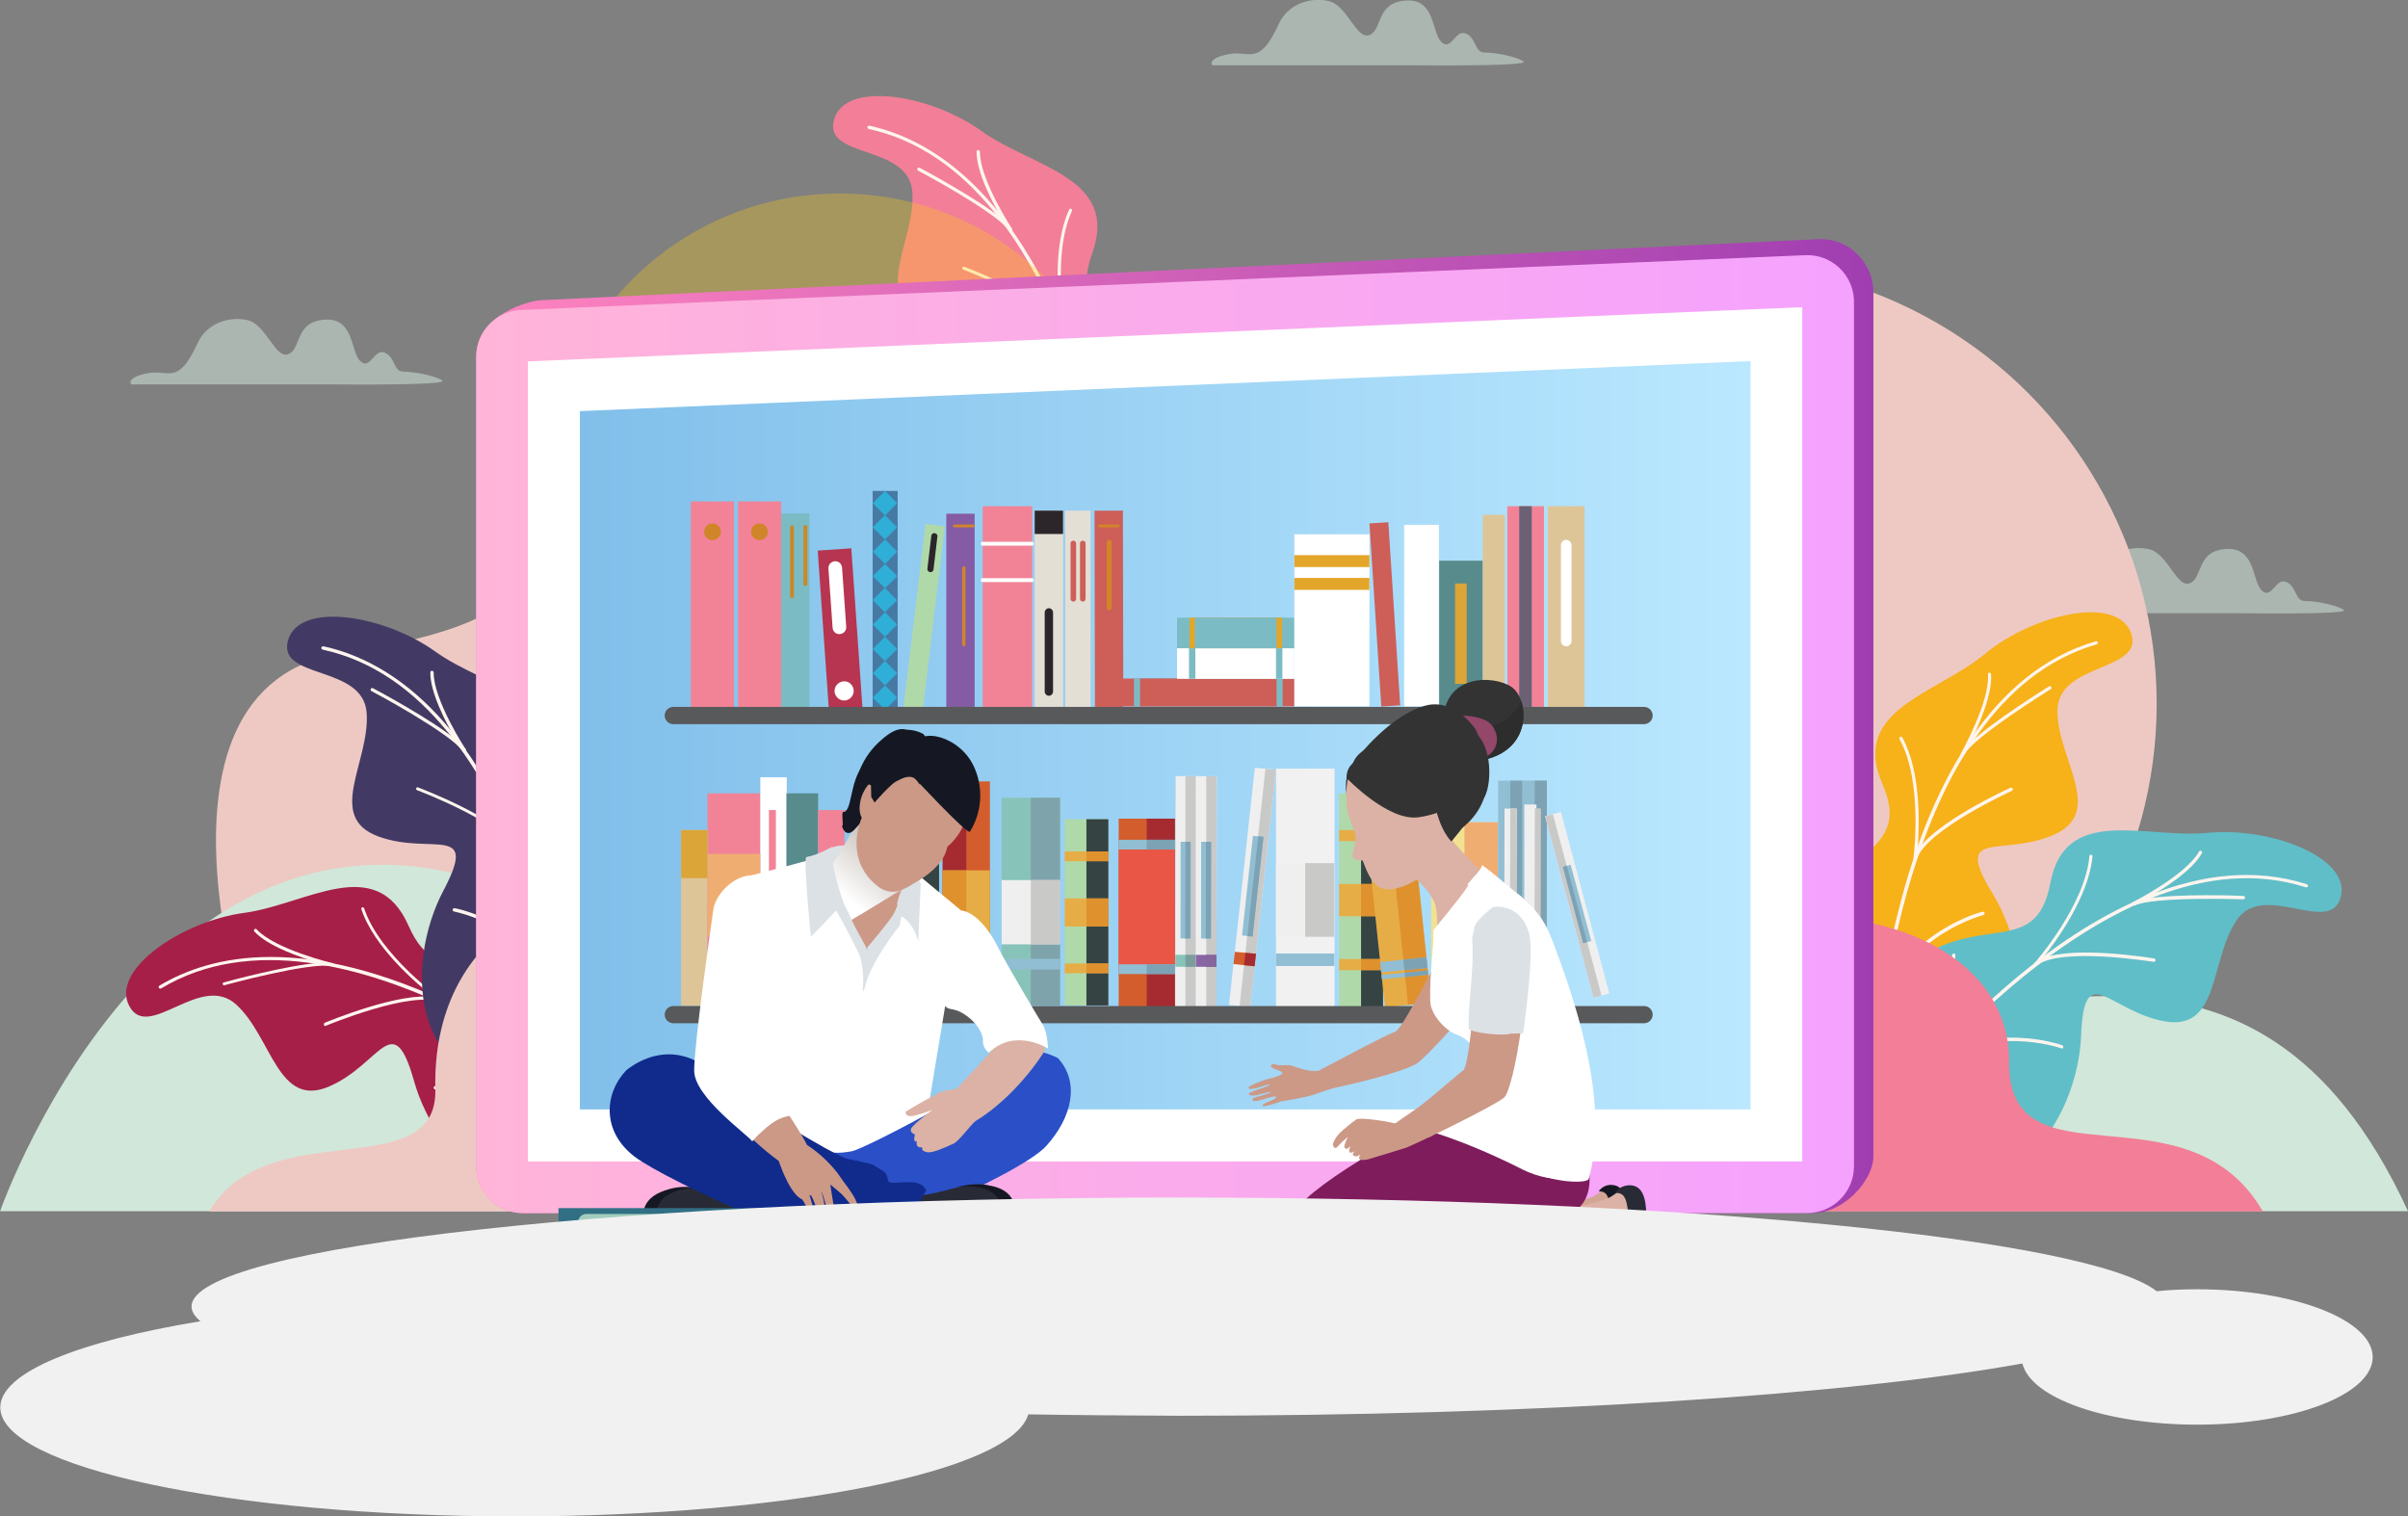 <?xml version="1.0" encoding="utf-8"?>
<!-- Generator: Adobe Illustrator 24.0.2, SVG Export Plug-In . SVG Version: 6.00 Build 0)  -->
<svg version="1.1" id="Layer_1" xmlns="http://www.w3.org/2000/svg" xmlns:xlink="http://www.w3.org/1999/xlink" x="0px" y="0px"
	 viewBox="0 0 866.2 545.4" style="enable-background:new 0 0 866.2 545.4;" xml:space="preserve">
<rect x="0" y="0" width="866.2" height="545.4" fill="#808080" stroke="none"/>
<style type="text/css">
	.st0{fill:#EEC9C3;}
	.st1{fill:#A61F48;}
	.st2{fill:#F27F97;}
	.st3{fill:#FFF5EE;}
	.st4{opacity:0.5;fill:#D6ECE1;enable-background:new    ;}
	.st5{fill:#D1E7D9;}
	.st6{fill:#F7B119;}
	.st7{fill:#60BEC8;}
	.st8{fill:#423A64;}
	.st9{opacity:0.3;fill:#FFCC0F;enable-background:new    ;}
	.st10{fill:url(#SVGID_1_);}
	.st11{fill:url(#SVGID_2_);}
	.st12{fill:#FFFFFF;}
	.st13{fill:url(#SVGID_3_);}
	.st14{fill:#CE5E58;}
	.st15{fill:#7BBCC4;}
	.st16{fill:#E3A62A;}
	.st17{fill:#578B8C;}
	.st18{fill:#DEC598;}
	.st19{fill:#DBA538;}
	.st20{fill:#E4DFD5;}
	.st21{fill:#2C252A;}
	.st22{fill:#F28397;}
	.st23{fill:#467AA5;}
	.st24{fill:#2FAFD7;}
	.st25{fill:#B0D9AA;}
	.st26{fill:#D18529;}
	.st27{fill:#CB872A;}
	.st28{fill:#B73550;}
	.st29{fill:#855BA5;}
	.st30{fill:#6B6175;}
	.st31{fill:#58595B;}
	.st32{fill:#D35D2C;}
	.st33{fill:#A52B31;}
	.st34{fill:#E95646;}
	.st35{fill:#91BED3;}
	.st36{fill:#7CA2B4;}
	.st37{fill:#F0EFEF;}
	.st38{fill:#C9C9C8;}
	.st39{fill:#87C3B9;}
	.st40{fill:#7B9E9D;}
	.st41{fill:#8A65A5;}
	.st42{fill:#85679D;}
	.st43{fill:#F1F1F2;}
	.st44{fill:#354343;}
	.st45{fill:#E6AD46;}
	.st46{fill:#DF912E;}
	.st47{fill:#7EA3AA;}
	.st48{fill:#F0AD72;}
	.st49{fill:#F1E292;}
	.st50{opacity:0.72;}
	.st51{fill:#D1203D;}
	.st52{opacity:0.69;}
	.st53{fill:#E64A00;}
	.st54{fill:#C7D3E0;}
	.st55{opacity:0.55;fill:#C7D3E0;enable-background:new    ;}
	.st56{fill:#DCE1E5;}
	.st57{fill:#CC9987;}
	.st58{fill:url(#SVGID_4_);}
	.st59{fill:#151823;}
	.st60{fill:#282A35;}
	.st61{fill:#2A4FC6;}
	.st62{fill:#102B8C;}
	.st63{fill:#DBB2A5;}
	.st64{fill:#FFDF5A;}
	.st65{fill:#A2A2A3;}
	.st66{fill:#7F1C5C;}
	.st67{opacity:0.33;}
	.st68{fill:#EFF4F4;}
	.st69{opacity:0.42;fill:#C7D3E0;enable-background:new    ;}
	.st70{fill:#552D38;}
	.st71{fill:#E2DFD0;}
	.st72{opacity:0.5;fill:#552D38;enable-background:new    ;}
	.st73{fill:#DA6459;}
	.st74{fill:#C6D0CE;}
	.st75{opacity:0.5;fill:#D0D7D6;enable-background:new    ;}
	.st76{fill:#316F85;}
	.st77{fill:#F7B4C1;}
	.st78{fill:#A2CDBD;}
	.st79{fill:#F2AD1C;}
	.st80{opacity:0.35;fill:#316F85;enable-background:new    ;}
	.st81{fill:#D3A594;}
	.st82{fill:#333333;}
	.st83{fill:#2D2D2D;}
	.st84{fill:#934769;}
	.st85{fill:#F1F1F1;}
</style>
<title>online education</title>
<g>
	<g id="Layer_3">
		<path class="st0" d="M363.8,173.5c0,0-75.8-93.8-128.2-35.6s-20.9,83.3-111.6,96.8c-81.4,12.1-30.7,149.6-30.7,149.6
			S326.2,329.9,363.8,173.5z"/>
		<path class="st1" d="M477.1,311c0,0-43.6-151.9-113.7-145.5c-113.6,10.4-29.9,93.6-111.4,80.9C178.8,235.1,173,374.1,173,374.1
			S346,340.5,477.1,311z"/>
		<path class="st2" d="M407,208.8c0,0,22.3-43,15.9-63.6c-10.2-32.8-39.8-26.7-30-54.1S371.4,60.3,353,47.1s-49.2-18.2-53-4
			c-3.9,14.2,27.1,8.6,28.2,26.1s-14.9,37.4,4.2,44.4s36.4-5.1,23.3,19.7S339.2,211.3,407,208.8z"/>
		<path class="st3" d="M401.9,192.6c-0.3,0-0.5-0.2-0.6-0.5c-0.2-1.3-15.8-129.8-88.8-145.7c-0.3-0.1-0.5-0.4-0.5-0.7
			c0.1-0.3,0.4-0.5,0.7-0.5c21.3,4.7,51.2,22.2,72.9,79.5c8,21.7,13.7,44.2,16.8,67.2C402.6,192.3,402.3,192.5,401.9,192.6
			L401.9,192.6z"/>
		<path class="st3" d="M398.3,171.3c-0.2,0-0.4-0.1-0.5-0.4c-10.8-25.2-37.7-30.2-38-30.3c-0.3-0.1-0.5-0.4-0.5-0.7
			c0.1-0.3,0.4-0.5,0.7-0.5c0,0,0,0,0,0c0.3,0,26.6,5,38.1,29.3c1.3-6.2,5.8-26.8,11.4-38c0.1-0.3,0.5-0.4,0.8-0.3c0,0,0,0,0,0
			c0.3,0.1,0.4,0.5,0.3,0.8c0,0,0,0,0,0c-6.5,13-11.6,39.3-11.6,39.5C398.8,171.1,398.6,171.3,398.3,171.3L398.3,171.3z"/>
		<path class="st3" d="M382.8,119.7c-0.2,0-0.5-0.2-0.5-0.4c-3.9-10.2-35.4-22.2-35.8-22.3c-0.3-0.1-0.5-0.4-0.3-0.7
			c0.1-0.3,0.4-0.5,0.8-0.3l0,0c1.2,0.5,27.1,10.3,34.8,20.2c-1.2-7.7-3.3-27.6,2.8-40.8c0.1-0.3,0.5-0.4,0.7-0.3c0,0,0,0,0,0
			c0.3,0.1,0.4,0.5,0.3,0.8c-7.5,16.2-2.2,43-2.2,43.2c0.1,0.3-0.1,0.6-0.4,0.7C383,119.7,382.9,119.7,382.8,119.7z"/>
		<path class="st3" d="M363.4,83.2c-0.2,0-0.4-0.1-0.5-0.3c-4.3-6.4-32.5-21.5-32.8-21.6c-0.2-0.2-0.2-0.6,0-0.8
			c0.1-0.2,0.4-0.2,0.6-0.2c1,0.5,20.8,11.1,29.7,18.4c-3.5-6-9.2-16.9-9.1-24.1c0-0.3,0.2-0.6,0.5-0.6c0,0,0,0,0.1,0
			c0.3,0,0.6,0.3,0.6,0.6c-0.1,9.8,11.4,27.6,11.6,27.7c0.2,0.3,0.1,0.6-0.2,0.8c0,0,0,0,0,0C363.6,83.2,363.5,83.2,363.4,83.2z"/>
		<path class="st4" d="M510.8,23.5h-74.7c0,0-2.1-2.4,5.7-4s11,4.8,18.2-10.9c3.1-6.8,10.7-9.7,17.7-8.3s10.1,14.1,14.9,12.3
			s2.2-11.6,13-12.4s9.3,11.4,12.9,14.9s5-4.8,8.9-3s2.9,6.8,6.7,6.8s11.3,1.4,13.9,3.2S510.8,23.5,510.8,23.5z"/>
		<path class="st4" d="M121.9,138.3H47.2c0,0-2.1-2.4,5.7-4s11,4.8,18.2-10.9c3.1-6.8,10.7-9.7,17.7-8.3s10.1,14.1,14.9,12.3
			s2.2-11.6,13-12.4s9.3,11.4,12.9,14.9s5-4.8,8.9-3s2.9,6.8,6.7,6.8s11.3,1.4,13.9,3.2S121.9,138.3,121.9,138.3z"/>
		<path class="st4" d="M805.9,220.6h-74.7c0,0-2.1-2.4,5.7-4s11,4.8,18.2-10.8c3.1-6.8,10.7-9.7,17.7-8.3s10.1,14.1,14.9,12.3
			s2.2-11.6,13-12.3s9.3,11.4,12.9,14.9s5-4.8,8.9-3s2.9,6.8,6.7,6.8s11.3,1.4,13.9,3.2S805.9,220.6,805.9,220.6z"/>
		<circle class="st0" cx="617.5" cy="253.2" r="158.3"/>
		<path class="st5" d="M0,435.8c0,0,64.8-185.1,205.9-104.3c82.5,47.2,109.3-133.8,180.4-156.9c222.9-72.3,210.6,184.4,271.9,191.4
			c61.1,7,152.7-50.3,208,69.7H0z"/>
		<path class="st6" d="M670.7,400.2c0,0-25-41.5-20-62.4c8-33.4,38-29.3,26.4-55.9s19.4-32.2,36.8-46.6s47.8-21.4,52.7-7.5
			s-26.5,10.4-26.5,27.9s17.3,36.4-1.3,44.6s-36.6-2.7-22,21.2S738.5,398.2,670.7,400.2z"/>
		<path class="st3" d="M674.6,383.6L674.6,383.6c-0.3,0-0.6-0.3-0.6-0.6c0,0,0,0,0,0c1.6-23.1,5.8-45.9,12.4-68.1
			c9.8-32.3,29.5-73.2,67.5-84.2c0.3-0.1,0.6,0.1,0.7,0.4c0.1,0.3-0.1,0.6-0.4,0.7c-71.7,20.7-78.9,149.9-79,151.2
			C675.2,383.4,674.9,383.7,674.6,383.6C674.6,383.6,674.6,383.6,674.6,383.6z"/>
		<path class="st3" d="M676.9,362.2L676.9,362.2c-0.3,0-0.5-0.2-0.5-0.4c-0.1-0.3-6.8-26.1-14.2-38.7c-0.2-0.3-0.1-0.6,0.2-0.8
			c0,0,0,0,0,0c0.3-0.2,0.6-0.1,0.8,0.2c0,0,0,0,0,0c6.3,10.8,12.2,31.1,13.8,37.2c9.9-25,35.8-31.7,36.1-31.7
			c0.3-0.1,0.6,0.1,0.8,0.4c0.1,0.3-0.1,0.6-0.4,0.8c0,0-0.1,0-0.1,0c-0.3,0.1-26.8,6.9-35.9,32.7
			C677.3,362,677.1,362.2,676.9,362.2z"/>
		<path class="st3" d="M688.9,309.6h-0.1c-0.3-0.1-0.5-0.3-0.5-0.7c0-0.3,3.6-27.4-5-43c-0.2-0.3-0.1-0.6,0.2-0.8
			c0.3-0.2,0.6,0,0.8,0.2c7,12.7,6.1,32.8,5.5,40.5c7-10.3,32.2-21.9,33.4-22.4c0.3-0.1,0.6,0,0.8,0.3c0.1,0.3,0,0.6-0.3,0.8
			c-0.3,0.1-31,14.2-34.2,24.6C689.3,309.5,689.1,309.6,688.9,309.6z"/>
		<path class="st3" d="M705.9,271.9c-0.1,0-0.2,0-0.3-0.1c-0.3-0.2-0.4-0.5-0.2-0.8c0.1-0.2,10.5-18.7,9.7-28.4
			c0-0.3,0.2-0.6,0.5-0.6c0.3,0,0.6,0.2,0.6,0.5c0.6,7.2-4.4,18.5-7.5,24.7c8.3-7.8,27.4-19.7,28.4-20.3c0.3-0.2,0.6,0,0.8,0.3
			c0.1,0.3,0.1,0.6-0.2,0.7c-0.3,0.2-27.5,17-31.3,23.7C706.3,271.8,706.1,271.9,705.9,271.9z"/>
		<path class="st7" d="M666.3,412.5c0,0,2.3-48.4,18.1-63c25.3-23.3,47.8-3.2,53.1-31.7s34-16,56.6-18.2s51.7,8.9,47.9,23.1
			s-27.8-6.1-37.5,8.4s-5.9,39.9-25.9,36.3s-28.9-22.7-30,5.3S723.8,448.7,666.3,412.5z"/>
		<path class="st3" d="M679.1,401c-0.1,0-0.2,0-0.3-0.1c-0.3-0.2-0.3-0.6-0.1-0.8c14.2-18.3,30.4-34.9,48.2-49.7
			c26.2-21.4,65.3-44.4,102.9-32.3c0.3,0.1,0.5,0.4,0.4,0.7c-0.1,0.3-0.4,0.5-0.7,0.4c0,0,0,0,0,0c-71.1-22.8-149.1,80.5-149.8,81.6
			C679.4,401,679.3,401,679.1,401z"/>
		<path class="st3" d="M693,384.4c-0.3,0-0.6-0.3-0.6-0.6c0-0.1,0-0.1,0-0.2c0.1-0.3,8.9-25.5,9.8-40c0-0.3,0.2-0.5,0.5-0.6
			c0,0,0.1,0,0.1,0c0.3,0,0.6,0.3,0.6,0.6c0,0,0,0,0,0c-0.8,12.4-7.3,32.6-9.3,38.6c22.2-15.3,47.4-6.3,47.7-6.2
			c0.3,0.1,0.5,0.5,0.4,0.8c0,0,0,0,0,0c-0.1,0.3-0.4,0.5-0.8,0.3c-0.3-0.1-26.1-9.2-48.1,7.2C693.2,384.4,693.1,384.4,693,384.4z"
			/>
		<path class="st3" d="M732.2,347.5c-0.2,0-0.3-0.1-0.4-0.2c-0.2-0.2-0.2-0.6,0-0.8c0.2-0.2,18.2-20.7,19.8-38.5
			c0-0.3,0.3-0.6,0.6-0.5c0,0,0,0,0,0c0.3,0,0.6,0.3,0.5,0.6c-1.3,14.5-13.2,30.7-18,36.7c11.5-4.7,38.9-0.2,40.2,0
			c0.3,0.1,0.5,0.4,0.5,0.7c-0.1,0.3-0.4,0.5-0.7,0.5c-0.3,0-33.7-5.5-42.1,1.4C732.5,347.5,732.4,347.5,732.2,347.5z"/>
		<path class="st3" d="M767.4,325.7c-0.3,0-0.6-0.3-0.6-0.6c0-0.2,0.1-0.4,0.3-0.5c0.2-0.1,19.1-9.7,23.9-18.2
			c0.1-0.3,0.5-0.4,0.8-0.3c0.3,0.1,0.4,0.5,0.3,0.8c0,0,0,0.1-0.1,0.1c-3.5,6.3-14,12.9-20,16.3c11.3-1.9,33.8-1.1,34.9-1
			c0.3,0,0.6,0.2,0.7,0.5c0,0.3-0.2,0.6-0.5,0.7c-0.1,0-0.1,0-0.2,0c-0.3,0-32.3-1.1-39.2,2.3C767.6,325.7,767.5,325.7,767.4,325.7z
			"/>
		<path class="st2" d="M408,251.4c0,0,55-20.2,116,19.4c54.8,35.5,21.4,96,82.2,68.7c50.4-22.7,116.8-3.8,116.5,42.5
			s64,6.8,91.3,53.8H408V251.4z"/>
		<path class="st1" d="M238.1,408.9c0,0-13.4-46.6-32.1-57.1c-29.9-16.8-47.3,7.9-59-18.7s-36.8-7.7-59.2-4.7s-48.2,20.5-41.3,33.5
			s25.6-12.3,38.5-0.5s14.9,37.5,33.5,29.4s22.9-28.7,30.5-1.7S190.5,457.3,238.1,408.9z"/>
		<path class="st3" d="M222.9,400.7c-0.1,0-0.3,0-0.4-0.1c-1-0.8-100.6-83.5-164.6-45c-0.3,0.1-0.6,0-0.8-0.3
			c-0.1-0.2,0-0.5,0.2-0.7c18.7-11.2,52.5-19,107.6,7.8c20.7,10.3,40.3,22.8,58.3,37.3c0.2,0.2,0.3,0.6,0.1,0.8c0,0,0,0,0,0
			C223.2,400.6,223,400.7,222.9,400.7z"/>
		<path class="st3" d="M156.6,391.9c-0.2,0-0.4-0.1-0.5-0.3c-0.2-0.3-0.1-0.6,0.2-0.8c0.2-0.2,22.8-14.7,47.8-4.9
			c-3.3-5.4-14.2-23.5-17.8-35.4c-0.1-0.3,0.1-0.6,0.4-0.7c0.3-0.1,0.6,0.1,0.7,0.4c0,0,0,0,0,0c4.2,14,18.5,36.5,18.7,36.7
			c0.2,0.3,0.1,0.6-0.2,0.8c-0.2,0.1-0.4,0.1-0.6,0c-25.1-10.9-48.2,3.9-48.4,4.1C156.8,391.8,156.7,391.9,156.6,391.9z"/>
		<path class="st3" d="M117.1,369.1c-0.3,0-0.6-0.2-0.6-0.6c0-0.2,0.1-0.5,0.4-0.6c1.2-0.5,26.8-11.1,39.1-9.2
			c-6.1-4.8-21.4-17.8-26-31.6c-0.1-0.3,0-0.6,0.3-0.7c0,0,0,0,0,0c0.3-0.1,0.6,0.1,0.7,0.4c5.6,16.9,27.9,32.8,28.1,32.9
			c0.2,0.2,0.3,0.6,0.1,0.8c-0.2,0.2-0.4,0.3-0.7,0.2c-9.8-4.8-41,8.2-41.3,8.3C117.2,369.1,117.1,369.1,117.1,369.1z"/>
		<path class="st3" d="M80.7,354.5c-0.3,0-0.6-0.3-0.6-0.6c0-0.2,0.2-0.5,0.4-0.5c1.1-0.3,22.8-6.2,34.2-7c-6.7-2-18.3-6-23.2-11.3
			c-0.2-0.2-0.2-0.6,0-0.8c0.2-0.2,0.6-0.2,0.8,0l0,0c6.6,7.2,27.2,12.2,27.5,12.2c0.3,0.1,0.5,0.4,0.4,0.7c0,0,0,0,0,0
			c-0.1,0.3-0.4,0.5-0.7,0.4c-7.5-1.7-38.4,6.7-38.7,6.8C80.8,354.5,80.8,354.5,80.7,354.5z"/>
		<path class="st8" d="M210.5,396.2c0,0,22.3-43,15.9-63.6c-10.2-32.8-39.8-26.7-30-54.1s-21.4-30.9-39.8-44.1s-49.1-18.2-53-4
			s27.1,8.6,28.3,26.1s-14.9,37.4,4.2,44.4s36.4-5.1,23.3,19.7S142.7,398.7,210.5,396.2z"/>
		<path class="st3" d="M205.5,379.9c-0.3,0-0.5-0.2-0.6-0.5c-0.1-1.3-15.8-129.8-88.8-145.7c-0.3,0-0.5-0.3-0.5-0.7
			c0-0.3,0.3-0.5,0.7-0.5c0,0,0.1,0,0.1,0c21.3,4.7,51.2,22.2,72.9,79.5c8,21.7,13.7,44.2,16.8,67.2
			C206.1,379.6,205.9,379.9,205.5,379.9L205.5,379.9z"/>
		<path class="st3" d="M201.8,358.6c-0.2,0-0.4-0.1-0.5-0.4c-10.8-25.2-37.7-30.2-38-30.3c-0.3-0.1-0.5-0.4-0.5-0.7
			c0.1-0.3,0.4-0.5,0.7-0.5c0,0,0,0,0,0c0.3,0,26.6,5,38.1,29.3c1.3-6.2,5.8-26.8,11.4-38c0.2-0.2,0.6-0.2,0.8,0
			c0.1,0.1,0.2,0.3,0.2,0.5c-6.5,13-11.6,39.3-11.6,39.5C202.3,358.4,202.1,358.6,201.8,358.6L201.8,358.6z"/>
		<path class="st3" d="M186.4,307c-0.2,0-0.5-0.2-0.5-0.4c-3.9-10.2-35.4-22.2-35.8-22.3c-0.3-0.1-0.5-0.4-0.4-0.7c0,0,0,0,0,0
			c0.1-0.3,0.5-0.5,0.8-0.3c1.2,0.5,27.1,10.3,34.8,20.2c-1.2-7.7-3.4-27.6,2.8-40.8c0.1-0.3,0.4-0.5,0.7-0.4
			c0.3,0.1,0.5,0.4,0.4,0.7c0,0,0,0.1-0.1,0.1c-7.5,16.2-2.2,43-2.2,43.2c0.1,0.3-0.1,0.6-0.4,0.7L186.4,307z"/>
		<path class="st3" d="M166.9,270.5c-0.2,0-0.4-0.1-0.5-0.3c-4.3-6.4-32.5-21.5-32.8-21.6c-0.3-0.2-0.4-0.5-0.2-0.8
			c0.2-0.3,0.5-0.4,0.8-0.2c1,0.5,20.8,11.1,29.7,18.4c-3.5-6-9.2-16.9-9.1-24.1c0-0.3,0.2-0.6,0.6-0.6c0,0,0,0,0,0l0,0
			c0.3,0,0.6,0.3,0.6,0.6c-0.1,9.8,11.4,27.6,11.6,27.7c0.2,0.3,0.1,0.6-0.2,0.8c0,0,0,0,0,0C167.1,270.5,167,270.5,166.9,270.5z"/>
		<path class="st0" d="M505.4,435.8c0,0-30.5-276.6-179.1-170.2c-39.9,28.5-56.9,64.1-81.9,57.4c-41.3-11-89.1,12.2-87.8,68.8
			c0.9,35-60.6,8.4-81.3,44H505.4z"/>
		<path class="st7" d="M590.4,435.8H244.3c0,0,34.4-41.4,92.9-34c58.5,7.4,72.7-55.4,157.2-58.4
			C573.5,340.7,590.4,435.8,590.4,435.8z"/>
		<circle class="st9" cx="302.1" cy="175.2" r="105.6"/>
		
			<linearGradient id="SVGID_1_" gradientUnits="userSpaceOnUse" x1="339.24" y1="-40.039" x2="841.841" y2="-40.039" gradientTransform="matrix(1 0 0 -1 -167.92 221.17)">
			<stop  offset="0" style="stop-color:#FF83BF"/>
			<stop  offset="1" style="stop-color:#A03EB1"/>
		</linearGradient>
		<path class="st10" d="M652.9,86.1L194.4,108c-3.9,0.2-23.1,5.1-23.1,20.3v291.3c0,9.3,7.5,16.8,16.8,16.8h462
			c13.4,0.9,23.8-12.3,23.8-20.3v-311C674,95.5,665.7,84.9,652.9,86.1z"/>
		
			<linearGradient id="SVGID_2_" gradientUnits="userSpaceOnUse" x1="339.21" y1="-42.912" x2="834.81" y2="-42.912" gradientTransform="matrix(1 0 0 -1 -167.92 221.17)">
			<stop  offset="0" style="stop-color:#FFB4D8"/>
			<stop  offset="1" style="stop-color:#F5A2FF"/>
		</linearGradient>
		<path class="st11" d="M650.2,436.4H188.1c-9.3,0-16.8-7.5-16.8-16.8V128.3c0-9,7.1-16.4,16.1-16.8l462-19.7
			c9.3-0.4,17.1,6.8,17.5,16.1c0,0.2,0,0.5,0,0.7v311C666.9,428.8,659.4,436.3,650.2,436.4z"/>
		<polygon class="st12" points="189.9,417.8 189.9,130 648.3,110.5 648.3,417.8 		"/>
		
			<linearGradient id="SVGID_3_" gradientUnits="userSpaceOnUse" x1="208.58" y1="283.465" x2="629.68" y2="283.465" gradientTransform="matrix(1 0 0 -1 0 548)">
			<stop  offset="0" style="stop-color:#81BFEA"/>
			<stop  offset="1" style="stop-color:#BAE8FF"/>
		</linearGradient>
		<polygon class="st13" points="208.6,399.1 208.6,147.9 629.7,129.9 629.7,399.1 		"/>
		<rect x="403.7" y="244.1" class="st14" width="61.9" height="10"/>
		<rect x="407.9" y="244.1" class="st15" width="53.5" height="10"/>
		<rect x="410.1" y="244.1" class="st14" width="49.1" height="10"/>
		<rect x="423.4" y="233.2" class="st12" width="42.2" height="11"/>
		<rect x="427.7" y="233.2" class="st15" width="33.6" height="11"/>
		<rect x="430" y="233.2" class="st12" width="29" height="11"/>
		<rect x="423.4" y="222.2" class="st15" width="42.2" height="11"/>
		<rect x="427.9" y="222.2" class="st16" width="33.3" height="11"/>
		<rect x="429.8" y="222.2" class="st15" width="29.4" height="11"/>
		<rect x="465.6" y="192.2" class="st12" width="27" height="61.9"/>
		<rect x="465.6" y="199.7" class="st16" width="27" height="4.3"/>
		<rect x="465.6" y="207.9" class="st16" width="27" height="4.3"/>
		
			<rect x="494.7" y="188" transform="matrix(0.998 -6.453231e-02 6.453231e-02 0.998 -13.223 32.601)" class="st14" width="6.8" height="66"/>
		<rect x="505.1" y="188.8" class="st12" width="12.5" height="65.3"/>
		<rect x="517.7" y="201.7" class="st17" width="15.7" height="52.4"/>
		<rect x="533.4" y="185.2" class="st18" width="7.9" height="68.8"/>
		<rect x="523.4" y="209.9" class="st19" width="4.2" height="36.1"/>
		<rect x="372.2" y="183.7" class="st20" width="10.2" height="71.6"/>
		<rect x="372.2" y="183.7" class="st21" width="10.2" height="8.4"/>
		<path class="st21" d="M377.3,218.8c0.8,0,1.5,0.7,1.5,1.5v28.5c0,0.8-0.7,1.5-1.5,1.5l0,0c-0.8,0-1.5-0.7-1.5-1.5v-28.5
			C375.8,219.5,376.5,218.8,377.3,218.8L377.3,218.8z"/>
		<rect x="353.5" y="182.1" class="st22" width="17.8" height="73.3"/>
		<path class="st12" d="M353.5,209.4c-0.4,0-0.7-0.3-0.7-0.7l0,0c0-0.4,0.3-0.7,0.7-0.7h17.7c0.4,0,0.7,0.3,0.7,0.7l0,0
			c0,0.4-0.3,0.7-0.7,0.7H353.5z"/>
		<path class="st12" d="M353.5,196.3c-0.4,0-0.7-0.3-0.7-0.7l0,0c0-0.4,0.3-0.7,0.7-0.7h17.7c0.4,0,0.7,0.3,0.7,0.7l0,0
			c0,0.4-0.3,0.7-0.7,0.7H353.5z"/>
		<rect x="313.9" y="176.6" class="st23" width="9" height="78.7"/>
		
			<rect x="315.3" y="178" transform="matrix(0.707 -0.707 0.707 0.707 -34.805 278.083)" class="st24" width="6.2" height="6.2"/>
		
			<rect x="315.3" y="186.6" transform="matrix(0.707 -0.707 0.707 0.707 -40.909 280.682)" class="st24" width="6.2" height="6.2"/>
		
			<rect x="315.3" y="195.4" transform="matrix(0.707 -0.707 0.707 0.707 -47.086 283.235)" class="st24" width="6.2" height="6.2"/>
		
			<rect x="315.3" y="204.1" transform="matrix(0.707 -0.707 0.707 0.707 -53.232 285.857)" class="st24" width="6.2" height="6.2"/>
		
			<rect x="315.3" y="212.8" transform="matrix(0.707 -0.707 0.707 0.707 -59.446 288.355)" class="st24" width="6.2" height="6.2"/>
		
			<rect x="315.3" y="221.6" transform="matrix(0.707 -0.707 0.707 0.707 -65.621 290.915)" class="st24" width="6.2" height="6.2"/>
		
			<rect x="315.3" y="230.4" transform="matrix(0.707 -0.707 0.707 0.707 -71.853 293.489)" class="st24" width="6.2" height="6.2"/>
		
			<rect x="315.3" y="239.1" transform="matrix(0.707 -0.707 0.707 0.707 -77.988 296.038)" class="st24" width="6.2" height="6.2"/>
		
			<rect x="315.3" y="247.9" transform="matrix(0.707 -0.707 0.707 0.707 -84.208 298.609)" class="st24" width="6.2" height="6.2"/>
		
			<rect x="299.5" y="218.5" transform="matrix(0.119 -0.993 0.993 0.119 72.421 525.721)" class="st25" width="66.3" height="7"/>
		<path class="st21" d="M336.2,191.8c-0.6-0.1-1.2,0.4-1.2,1c0,0,0,0,0,0l-1.4,11.8c-0.1,0.6,0.4,1.2,1,1.2c0,0,0,0,0,0l0,0
			c0.6,0.1,1.2-0.4,1.2-1c0,0,0,0,0,0l1.4-11.8C337.3,192.4,336.9,191.9,336.2,191.8C336.3,191.8,336.3,191.8,336.2,191.8
			L336.2,191.8z"/>
		<rect x="265.5" y="180.4" class="st22" width="15.5" height="75"/>
		<path class="st26" d="M276.2,191.3c0,1.7-1.3,3-3,3s-3-1.3-3-3s1.3-3,3-3S276.2,189.6,276.2,191.3z"/>
		<rect x="248.5" y="180.4" class="st22" width="15.5" height="75"/>
		<path class="st26" d="M259.3,191.3c0,1.7-1.3,3-3,3c-1.7,0-3-1.3-3-3s1.3-3,3-3C257.9,188.3,259.3,189.6,259.3,191.3z"/>
		<rect x="281" y="184.7" class="st15" width="10.2" height="71.6"/>
		<path class="st27" d="M290.4,210.1c0,0.4-0.3,0.7-0.7,0.7l0,0c-0.4,0-0.7-0.3-0.7-0.7c0,0,0,0,0,0v-20.5c0-0.4,0.3-0.7,0.7-0.7
			c0,0,0,0,0,0l0,0c0.4,0,0.7,0.3,0.7,0.7V210.1z"/>
		<path class="st27" d="M285.6,214.5c0,0.4-0.3,0.7-0.7,0.7l0,0c-0.4,0-0.7-0.3-0.7-0.7v-24.8c0-0.4,0.3-0.7,0.7-0.7c0,0,0,0,0,0
			l0,0c0.4,0,0.7,0.3,0.7,0.7c0,0,0,0,0,0V214.5z"/>
		
			<rect x="296.1" y="197.5" transform="matrix(0.998 -6.982913e-02 6.982913e-02 0.998 -15.145 21.653)" class="st28" width="12.1" height="59.8"/>
		<path class="st12" d="M307.1,248.3c0.1,1.9-1.3,3.5-3.2,3.7c-1.9,0.1-3.5-1.3-3.7-3.2c-0.1-1.9,1.3-3.5,3.2-3.7c0,0,0,0,0,0
			C305.3,244.9,306.9,246.4,307.1,248.3z"/>
		<path class="st12" d="M304.4,225.5c0.1,1.3-0.9,2.5-2.3,2.6c0,0,0,0,0,0l0,0c-1.4,0.1-2.5-0.9-2.6-2.3l-1.5-21.3
			c-0.1-1.3,0.9-2.5,2.3-2.6c0,0,0,0,0,0l0,0c1.3-0.1,2.5,0.9,2.6,2.3c0,0,0,0,0,0L304.4,225.5z"/>
		
			<rect x="393.8" y="183.7" transform="matrix(1 -2.094389e-03 2.094389e-03 1 -0.459 0.836)" class="st14" width="10.2" height="71.6"/>
		<path class="st26" d="M402.8,189.2c0,0.3-0.2,0.5-0.5,0.5l0,0h-6.8c-0.3,0-0.5-0.2-0.5-0.5l0,0c0-0.3,0.2-0.5,0.5-0.5c0,0,0,0,0,0
			h6.8C402.6,188.6,402.9,188.9,402.8,189.2C402.9,189.2,402.9,189.2,402.8,189.2L402.8,189.2z"/>
		<path class="st26" d="M399.9,218.6c0,0.5-0.4,0.9-0.9,0.9l0,0c-0.5,0-0.9-0.4-0.9-0.9v-23.5c0-0.5,0.4-0.9,0.9-0.9l0,0
			c0.5,0,0.9,0.4,0.9,0.9V218.6z"/>
		<rect x="383.2" y="183.7" class="st20" width="9.1" height="71.6"/>
		<path class="st14" d="M390.5,215.4c0,0.6-0.4,1-1,1l0,0c-0.6,0-1-0.4-1-1v-19.9c0-0.6,0.4-1,1-1l0,0c0.6,0,1,0.4,1,1V215.4z"/>
		<path class="st14" d="M387.1,215.4c0,0.6-0.4,1-1,1l0,0c-0.6,0-1-0.4-1-1v-19.9c0-0.6,0.4-1,1-1l0,0c0.6,0,1,0.4,1,1V215.4z"/>
		<rect x="340.4" y="184.8" class="st29" width="10.2" height="71.6"/>
		<path class="st26" d="M350.6,189.2c0,0.3-0.2,0.5-0.5,0.5l0,0h-6.8c-0.3,0-0.5-0.2-0.5-0.5l0,0l0,0c0-0.3,0.2-0.5,0.5-0.5
			c0,0,0,0,0,0h6.8C350.4,188.6,350.6,188.9,350.6,189.2C350.6,189.2,350.6,189.2,350.6,189.2L350.6,189.2z"/>
		<path class="st26" d="M347.3,231.9c0,0.3-0.3,0.6-0.6,0.6l0,0c-0.3,0-0.6-0.3-0.6-0.6v-27.6c0-0.3,0.3-0.6,0.6-0.6h0l0,0
			c0.3,0,0.6,0.3,0.6,0.6c0,0,0,0,0,0V231.9z"/>
		<rect x="542.2" y="182.1" class="st22" width="13.2" height="73.3"/>
		<rect x="546.5" y="182.1" class="st30" width="4.5" height="73.2"/>
		<rect x="556.8" y="182.1" class="st18" width="13.2" height="73.3"/>
		<path class="st12" d="M565.3,230.6c0,1-0.8,1.9-1.9,1.9l0,0l0,0c-1,0-1.9-0.8-1.9-1.9l0,0v-34.5c0-1,0.8-1.9,1.9-1.9l0,0
			c1,0,1.9,0.9,1.9,1.9V230.6z"/>
		<path class="st31" d="M591.4,254.3H242.2c-1.7,0-3.1,1.4-3.1,3.1s1.4,3.1,3.1,3.1h349.2c1.7,0,3.1-1.4,3.1-3.1
			S593.1,254.3,591.4,254.3z"/>
		<rect x="247.3" y="302.1" class="st18" width="4.6" height="7.5"/>
		<rect x="402.4" y="294.5" class="st32" width="20.3" height="67.6"/>
		<rect x="412.5" y="294.5" class="st33" width="10.1" height="67.6"/>
		<rect x="402.4" y="305.6" class="st34" width="20.3" height="43.3"/>
		<rect x="412.5" y="305.6" class="st34" width="10.1" height="43.3"/>
		<rect x="402.4" y="346.9" class="st35" width="20.3" height="3.5"/>
		<rect x="412.5" y="346.9" class="st36" width="10.1" height="3.5"/>
		<rect x="402.4" y="302.1" class="st35" width="20.3" height="3.5"/>
		<rect x="412.5" y="302.1" class="st36" width="10.1" height="3.5"/>
		
			<rect x="385" y="317" transform="matrix(1.745302e-03 -1 1 1.745302e-03 105.082 746.537)" class="st37" width="82.9" height="7.4"/>
		<rect x="426.4" y="279.2" class="st38" width="3.7" height="82.9"/>
		
			<rect x="409.1" y="318.4" transform="matrix(1.221725e-03 -1 1 1.221725e-03 105.744 746.325)" class="st35" width="34.8" height="3.7"/>
		
			<rect x="409.9" y="319.2" transform="matrix(2.268878e-03 -1 1 2.268878e-03 106.216 746.786)" class="st36" width="34.8" height="1.8"/>
		
			<rect x="424.3" y="342" transform="matrix(1.396295e-03 -1 1 1.396295e-03 80.185 771.606)" class="st39" width="4.3" height="7.4"/>
		
			<rect x="426.1" y="343.8" transform="matrix(1.919872e-03 -1 1 1.919872e-03 81.81 773.231)" class="st40" width="4.3" height="3.7"/>
		
			<rect x="392.4" y="317" transform="matrix(1.745302e-03 -1 1 1.745302e-03 112.482 753.95)" class="st37" width="82.9" height="7.4"/>
		<rect x="433.9" y="279.2" class="st38" width="3.7" height="82.9"/>
		
			<rect x="416.5" y="318.4" transform="matrix(1.221725e-03 -1 1 1.221725e-03 113.124 753.734)" class="st35" width="34.8" height="3.7"/>
		
			<rect x="417.3" y="319.2" transform="matrix(2.268878e-03 -1 1 2.268878e-03 113.591 754.198)" class="st36" width="34.8" height="1.8"/>
		
			<rect x="431.7" y="342" transform="matrix(1.396295e-03 -1 1 1.396295e-03 87.575 779.026)" class="st41" width="4.3" height="7.4"/>
		
			<rect x="433.5" y="343.8" transform="matrix(1.919872e-03 -1 1 1.919872e-03 89.205 780.64)" class="st42" width="4.3" height="3.7"/>
		<rect x="459" y="276.5" class="st43" width="21" height="85.8"/>
		<rect x="469.5" y="276.5" class="st43" width="10.5" height="85.8"/>
		<rect x="459" y="310.5" class="st37" width="21" height="26.5"/>
		<rect x="469.5" y="310.5" class="st38" width="10.5" height="26.5"/>
		<rect x="459" y="343" class="st35" width="21" height="4.5"/>
		<polygon class="st37" points="449.7,362.3 442.1,361.5 451.4,276.2 459,276.9 		"/>
		<polygon class="st38" points="449.7,362.3 445.9,361.9 455.2,276.6 459,276.9 		"/>
		<polygon class="st35" points="450.6,336.9 446.8,336.5 450.7,300.7 454.5,301 		"/>
		<polygon class="st36" points="450.6,336.9 448.7,336.8 452.6,300.9 454.5,301 		"/>
		<polygon class="st32" points="451.8,343.1 444.2,342.4 443.7,346.8 451.3,347.6 		"/>
		<polygon class="st33" points="451.8,343.1 448,342.8 447.5,347.2 451.3,347.6 		"/>
		<rect x="481.7" y="285.4" class="st25" width="15.7" height="76.9"/>
		<rect x="489.6" y="285.4" class="st44" width="7.9" height="76.9"/>
		<rect x="481.7" y="345" class="st45" width="15.7" height="4"/>
		<rect x="489.6" y="345" class="st46" width="7.9" height="4"/>
		<rect x="481.7" y="298.6" class="st45" width="15.7" height="4"/>
		<rect x="489.6" y="298.6" class="st46" width="7.9" height="4"/>
		<rect x="481.7" y="318" class="st45" width="15.7" height="11.6"/>
		<rect x="489.6" y="318" class="st46" width="7.9" height="11.6"/>
		<rect x="360.3" y="287" class="st39" width="21" height="74.7"/>
		<rect x="370.8" y="287" class="st47" width="10.5" height="74.7"/>
		<rect x="360.3" y="316.6" class="st37" width="21" height="23.1"/>
		<rect x="370.8" y="316.6" class="st38" width="10.5" height="23.1"/>
		<rect x="360.3" y="344.9" class="st35" width="21" height="3.9"/>
		<rect x="383" y="294.7" class="st25" width="15.7" height="67"/>
		<rect x="390.8" y="294.7" class="st44" width="7.9" height="67"/>
		<rect x="383" y="346.6" class="st45" width="15.7" height="3.5"/>
		<rect x="390.8" y="346.6" class="st46" width="7.9" height="3.5"/>
		<rect x="383" y="306.3" class="st45" width="15.7" height="3.5"/>
		<rect x="390.8" y="306.3" class="st46" width="7.9" height="3.5"/>
		<rect x="383" y="323.2" class="st45" width="15.7" height="10.1"/>
		<rect x="390.8" y="323.2" class="st46" width="7.9" height="10.1"/>
		<rect x="245" y="298.6" class="st18" width="9.5" height="63.3"/>
		<polygon class="st22" points="264,285.4 254.5,285.4 254.5,361.9 264,361.9 273.5,361.9 273.5,285.4 		"/>
		<rect x="273.5" y="279.6" class="st12" width="9.5" height="82.3"/>
		<rect x="282.9" y="285.4" class="st17" width="11.4" height="76.5"/>
		<rect x="294.3" y="291.4" class="st22" width="9.5" height="70.6"/>
		<rect x="245" y="298.6" class="st19" width="9.5" height="17.3"/>
		<rect x="254.5" y="307.2" class="st48" width="19" height="29.6"/>
		<rect x="276.6" y="291.4" class="st22" width="2.5" height="45.5"/>
		<rect x="339.1" y="281.1" class="st32" width="17" height="80.7"/>
		<rect x="339.1" y="281.1" class="st33" width="8.5" height="80.7"/>
		<rect x="339.1" y="313.1" class="st45" width="17" height="24.9"/>
		<rect x="339.1" y="313.1" class="st46" width="8.5" height="24.9"/>
		<rect x="325" y="289.5" class="st44" width="12.8" height="72.3"/>
		<rect x="325" y="289.5" class="st25" width="6.4" height="72.3"/>
		<polygon class="st45" points="307.7,360.5 319.6,361.9 325,303.2 313.1,301.9 		"/>
		<polygon class="st46" points="307.7,360.5 313.6,361.2 319,302.6 313.1,301.9 		"/>
		<polygon class="st35" points="308.9,347.4 320.8,348.7 320.5,351.8 308.6,350.4 		"/>
		<polygon class="st36" points="308.9,347.4 314.8,348 314.6,351.1 308.6,350.4 		"/>
		<polygon class="st35" points="308.6,351.1 320.4,352.5 320.3,353.8 308.5,352.4 		"/>
		<polygon class="st36" points="308.6,351.1 314.5,351.8 314.4,353.1 308.5,352.4 		"/>
		<polygon class="st35" points="312.2,312 324,313.3 323.8,316.4 311.9,315 		"/>
		<polygon class="st36" points="312.2,312 318.1,312.6 317.8,315.7 311.9,315 		"/>
		<rect x="514.8" y="295.8" class="st49" width="24" height="66"/>
		<rect x="526.8" y="295.8" class="st48" width="12" height="66"/>
		
			<rect x="502.7" y="316.9" transform="matrix(1.570732e-03 -1 1 1.570732e-03 221.099 864.035)" class="st35" width="81" height="8.7"/>
		
			<rect x="504.9" y="319.1" transform="matrix(1.396295e-03 -1 1 1.396295e-03 223.363 866.297)" class="st36" width="81" height="4.4"/>
		
			<rect x="522.3" y="309.7" transform="matrix(2.268878e-03 -1 1 2.268878e-03 230.229 854.474)" class="st37" width="42" height="4.4"/>
		
			<rect x="523.3" y="310.7" transform="matrix(1.221725e-03 -1 1 1.221725e-03 231.874 855.739)" class="st38" width="42" height="2.2"/>
		
			<rect x="511.5" y="316.9" transform="matrix(1.570732e-03 -1 1 1.570732e-03 229.864 872.804)" class="st35" width="81" height="8.7"/>
		
			<rect x="513.7" y="319.1" transform="matrix(1.396295e-03 -1 1 1.396295e-03 232.124 875.089)" class="st36" width="81" height="4.4"/>
		<rect x="548.3" y="289.4" class="st37" width="4.4" height="42"/>
		<polygon class="st38" points="554.2,332.9 552,332.9 552.1,290.8 554.3,290.8 		"/>
		<polygon class="st45" points="514.8,360.7 498.2,362.4 490.5,289.7 507.2,288 		"/>
		<polygon class="st46" points="514.8,360.7 506.5,361.5 498.9,288.9 507.2,288 		"/>
		<polygon class="st35" points="513.1,344.4 496.5,346.1 496.8,349.8 513.5,348.2 		"/>
		<polygon class="st36" points="513.1,344.4 504.8,345.2 505.2,349 513.5,348.2 		"/>
		<polygon class="st35" points="513.6,349.1 496.9,350.7 497.1,352.3 513.8,350.6 		"/>
		<polygon class="st36" points="513.6,349.1 505.3,349.9 505.4,351.5 513.8,350.6 		"/>
		<polygon class="st35" points="508.5,300.5 491.9,302.2 492.3,306 508.9,304.3 		"/>
		<polygon class="st36" points="508.5,300.5 500.2,301.4 500.6,305.2 508.9,304.3 		"/>
		<polygon class="st37" points="573.2,358.9 578.9,357.4 561.5,292.1 555.8,293.6 		"/>
		<polygon class="st38" points="573.2,358.9 576.1,358.1 558.6,292.9 555.8,293.6 		"/>
		<polygon class="st35" points="569.5,339.3 572.4,338.5 565,311.1 562.2,311.8 		"/>
		<polygon class="st36" points="569.5,339.3 570.9,338.9 563.6,311.4 562.2,311.8 		"/>
		<path class="st31" d="M591.4,361.9H242.2c-1.7,0-3.1,1.4-3.1,3.1s1.4,3.1,3.1,3.1h349.2c1.7,0,3.1-1.4,3.1-3.1
			S593.1,361.9,591.4,361.9z"/>
		<polygon class="st12" points="293.9,475.7 487,475.7 457.7,438.6 321.7,438.6 		"/>
		<g class="st50">
			<path class="st51" d="M371.7,455c4.8-2.8,18.3-6.5,27-6.5l0,0c0.4,0,0.6,0.1,0.4,0.2l0,0c-0.3,0.1-0.6,0.2-0.9,0.2l0,0
				c-7.4,0-20.6,3.5-25.1,6.2l0,0c-2.4,1.5-2.2,2.5,3,2.5l0,0c11.8,0,29.8-4.8,32.7-7l0,0c0.8-0.7,0.5-1-1.3-1.1l0,0
				c-0.3,0-0.5-0.1-0.3-0.2l0,0c0.3-0.1,0.7-0.2,1-0.2l0,0c2.5,0.1,3,0.7,2,1.5l0,0c-3.3,2.5-21.6,7.4-34.8,7.4l0,0
				C369.4,457.9,369.1,456.6,371.7,455L371.7,455z"/>
			<path class="st51" d="M403.3,450.9l1.4-2.4c0.1-0.1,0.2-0.1,0.4-0.2l0,0c0.2-0.1,0.4-0.1,0.6-0.1l0,0l6.3,0.2
				c0.3,0,0.4,0.1,0.3,0.2l0,0c-0.3,0.1-0.7,0.2-1,0.2l0,0l-5.4-0.2l-1.2,2.2l0,0c-0.3,0.2-0.6,0.2-0.8,0.2h-0.2
				C403.4,451,403.2,451,403.3,450.9L403.3,450.9z"/>
			<path class="st51" d="M373.7,450.6c-0.3-0.1-0.2-0.2,0.1-0.4l0,0c0.3-0.2,0.7-0.3,1-0.5l0,0c0.4-0.2,0.7-0.4,0.7-0.7l0,0
				c0.1-0.5,0.4-0.8,0.8-1l0,0c1.3-0.6,2.7-0.9,4.1-0.8l0,0h0.5l0,0c2.5,0,3.3,0.4,2.5,0.8l0,0c-0.9,0.4-1.9,0.8-2.8,1.1l0,0
				c-0.4,0.1-0.8,0.3-1.2,0.5l0,0c-0.5,0.2-0.1,0.2-0.5,0.5l0,0c-0.1,0.1-0.2,0.1-0.3,0.2l0,0c-1.2,0.3-2.4,0.5-3.6,0.5l0,0
				C374.6,450.7,374.1,450.7,373.7,450.6L373.7,450.6z M377.7,448c-0.4,0.2-0.6,0.5-0.7,0.9l0,0c0,0.3-0.4,0.6-0.9,0.9l0,0
				c-0.4,0.2-0.8,0.4-1,0.5l0,0c-0.1,0.1-0.1,0.1-0.1,0.1l0,0c0.2,0,0.5,0,0.7,0l0,0c0.6,0,1.2-0.1,1.8-0.2l0,0c0,0,0.1,0,0.1,0l0,0
				c0.1,0-0.1-0.2,0.5-0.5l0,0c0.4-0.2,0.9-0.4,1.4-0.6l0,0c0.9-0.3,1.8-0.6,2.7-1l0,0c0.3-0.2,0.4-0.3-2-0.4l0,0l0.4-0.2l-0.4,0.2
				h-0.3C379.2,447.5,378.4,447.6,377.7,448L377.7,448z"/>
			<path class="st51" d="M374.7,447.5l-1.2-0.4c-0.2-0.1,0-0.2,0.3-0.2l0,0c0.3-0.1,0.7-0.1,1,0l0,0l1.2,0.4c0.2,0.1,0,0.2-0.3,0.3
				l0,0c-0.2,0.1-0.5,0.1-0.7,0.1l0,0C374.9,447.6,374.8,447.6,374.7,447.5L374.7,447.5z"/>
			<path class="st51" d="M369.3,448.5c0.3-0.1,0.6-0.2,1-0.2l0,0l3.8-0.1c0.4,0,0.6,0,0.4,0.2l0,0c-0.3,0.1-0.6,0.2-0.9,0.2l0,0
				l-4,0.1h-0.1C369.2,448.7,369.1,448.6,369.3,448.5L369.3,448.5z"/>
			<path class="st51" d="M385.2,447.5c-0.1-0.1,0.1-0.2,0.5-0.3l0,0l2.6-0.4c0.3-0.1,0.6-0.1,0.8,0l0,0c0.1,0.1-0.2,0.2-0.5,0.2l0,0
				l-2.6,0.4c-0.1,0-0.3,0-0.4,0l0,0C385.5,447.5,385.4,447.5,385.2,447.5L385.2,447.5z"/>
			<path class="st51" d="M387.2,448.6l-3.5-0.1c-0.3,0-0.4-0.1-0.2-0.2l0,0c0.3-0.1,0.7-0.2,1-0.1l0,0l3.5,0.1
				c0.3,0,0.4,0.1,0.2,0.2l0,0C387.9,448.6,387.6,448.6,387.2,448.6L387.2,448.6L387.2,448.6z"/>
			<path class="st51" d="M378.7,446.9l0.6-0.5c0.3-0.1,0.6-0.2,0.9-0.2l0,0c0.4,0,0.6,0,0.5,0.1l0,0l-0.6,0.5
				c-0.3,0.1-0.6,0.2-0.9,0.2h-0.1C378.8,447,378.6,447,378.7,446.9L378.7,446.9z"/>
			<path class="st51" d="M382.9,447c-0.3,0-0.3-0.1,0-0.2l0,0l1.8-0.6c0.3-0.1,0.7-0.1,1-0.1l0,0c0.3,0,0.3,0.1,0,0.2l0,0l-1.8,0.6
				c-0.3,0.1-0.5,0.1-0.8,0.1l0,0L382.9,447L382.9,447z"/>
		</g>
		<g class="st52">
			<path class="st53" d="M333.4,450.6c-0.4-0.2-0.2-0.3,0.3-0.5l0,0l13.4-3.5c0.3-0.1,0.7-0.2,1-0.2l0,0c0.3,0,0.5,0,0.8,0.1l0,0
				l1.9,0.8l13-3.4c0.5-0.1,1-0.2,1.6-0.1l0,0c0.4,0.1,0.3,0.3-0.1,0.4l0,0l-14.1,3.8c-0.3,0.1-0.7,0.1-1,0.1l0,0
				c-0.3,0-0.5,0-0.8-0.1l0,0l-2-0.8l-12.2,3.2l0,0c-0.4,0.1-0.7,0.1-1.1,0.1l0,0C333.8,450.6,333.6,450.6,333.4,450.6L333.4,450.6z
				"/>
			<path class="st53" d="M363.6,445.7l1.2-1.7l-6.6,0.4l0,0c-0.6,0-1.1-0.1-1.1-0.2l0,0c0-0.2,0.5-0.3,1.1-0.4l0,0l8-0.5
				c0.3,0,0.6,0,0.8,0.1l0,0c0.2,0,0.3,0.2,0.3,0.2l0,0l-1.5,2c-0.1,0.2-0.7,0.3-1.4,0.3h-0.1C363.8,446,363.4,445.9,363.6,445.7
				L363.6,445.7z"/>
		</g>
		<path class="st54" d="M436.7,447.9l-3.6,0.3l-0.2-0.2h-0.5l-2.9-3.5l3.2-0.2L436.7,447.9L436.7,447.9z M435.9,447.7l-3.5-3.3
			l-2.4,0.2l3.1,3.2L435.9,447.7L435.9,447.7z"/>
		<path class="st54" d="M431.4,447.9l-3.7,0.2l-0.2-0.2h-0.5l-3.1-4.6l3.2-0.2L431.4,447.9L431.4,447.9z M430.7,447.7l-3.8-4.3
			l-2.3,0.2l3.4,4.2L430.7,447.7L430.7,447.7z"/>
		<path class="st54" d="M425.7,448l-3.6,0.2L422,448h-0.5l-2.8-5.7l3.1-0.2L425.7,448L425.7,448z M425.1,447.7l-3.8-5.4l-2.3,0.2
			l3.2,5.3L425.1,447.7L425.1,447.7z"/>
		<path class="st54" d="M420,448l-3.7,0.2l-0.1-0.2h-0.5l-2.3-6.6l3-0.2L420,448L420,448z M419.4,447.8l-3.3-6.4l-2.2,0.1l2.7,6.3
			L419.4,447.8z"/>
		<path class="st54" d="M453.5,451.8c0,0,0.3,0,0.3-0.2l0,0c0.2,0,0.5-0.1,0.9-0.1l0,0c1-0.1,1.7-0.1,2.2-0.1l0,0
			c1.1,0,1.8,0.2,4.9,0.4l0,0l-0.1-0.5c-2.9-0.2-3.5-0.4-5.1-0.4l0,0c-0.8,0-1.6,0.1-2.4,0.2l0,0c-1,0.2-1.5,0.1-1.6,0.3l0,0h-1.8
			l0,0c-4.6,0.1-9.3,0-9.3,0l0,0l-2.2-0.1l-23.7,0.3l0.4,0.5l23.6-0.2l2.1,0.1c0,0,4.8,0.1,9.4,0l0,0
			C452.8,451.9,453.1,451.9,453.5,451.8L453.5,451.8z"/>
		<path class="st54" d="M462.7,453.1l0.3,0.5l-4.8-0.1h-2.3l-4-0.4l-1.1,0.1l0,0c-0.1,0-1.3,0-4,0.1l0,0l-15.2,0.2l0,0
			c-11.6,0.1-14.6,0.1-14.6,0.1l-0.3-0.5l0,0c0,0,2.9,0,14.6-0.1l0,0c4-0.1,8.9-0.1,15.2-0.2l0,0l3.8-0.1l1.1-0.2h0.1l4.1,0.4
			l2.2-0.1L462.7,453.1L462.7,453.1z"/>
		<path class="st54" d="M435.8,455.1l-6.6,0.4H418l-0.3-0.5h11.1l6.2-0.4l0,0c1.7-0.5,3.4-0.8,5.2-0.8l0,0c0.3,0,0.6-0.1,0.9,0l0,0
			c0.8-0.1,1.6,0.1,2.4,0.5l0,0c0.4,0.2,0.3,0.2,0.4,0.2l0,0l0,0l0,0c0.1,0,0.3,0,0.5-0.1l0,0c0.5-0.1,1.1-0.2,1.6-0.1l0,0
			c1.5,0,3.1,0.2,4.6,0.5l1.4-0.1h5h1h2.3h3l0.3,0.5l0,0h-3l0,0h-2.4h-1l-5,0.1h-1.7c-1.4-0.2-2.9-0.4-4.3-0.4l0,0
			c-0.4,0-0.8,0-1.2,0.1l0,0c-0.3,0-0.6,0.1-0.9,0.1l0,0c-0.6,0-1.2-0.1-1.7-0.5l0,0c-0.3-0.1-0.2-0.2-1.2-0.2l0,0
			c-0.2,0-0.5,0-0.8,0l0,0c-1.7,0.1-3.4,0.4-5,0.8L435.8,455.1z M463.8,455L463.8,455z"/>
		<path class="st54" d="M455.3,457c0.1-0.1,0-0.2,1.1-0.2h0.6c2.5,0.1,3.4,0.2,4.7,0.2l0,0c1.1,0,2.3-0.1,3.4-0.3l0,0l-0.7-0.5
			c-1,0.2-2,0.3-3,0.3l0,0c-0.9,0-2-0.1-4.6-0.2h-0.7c-1.3,0-1.8,0.2-1.9,0.5l0,0c-0.2,0.2,0.1,0.1-0.5,0.2l0,0
			c-1.3,0-2.5-0.2-3.8-0.3l0,0c-0.8-0.1-1.7-0.1-2.5-0.1l0,0c-1.3,0-2.6,0.2-3.8,0.5l0,0c-0.1,0-0.8,0.1-1.9,0.1l0,0
			c-1.9,0-3.8-0.1-5.7-0.4l0,0c-2.1-0.3-4.2-0.5-6.2-0.5l0,0c-1,0-1.7,0.1-1.7,0.1l0,0c-1.5,0.1-2.9,0.4-4.4,0.7l0,0l-5,0.1l0.3,0.5
			l5.2-0.1c0,0,2.4-0.5,4.4-0.6l0,0c0,0,0.6,0,1.5,0l0,0c1.9,0,3.9,0.1,5.8,0.4l0,0c2,0.3,4.1,0.4,6.1,0.4l0,0c0.7,0,1.5,0,2.2-0.1
			l0,0c0,0,0.4-0.1,1-0.2l0,0c0.8-0.1,1.7-0.2,2.5-0.2l0,0c0.7,0,1.4,0,2.1,0.1l0,0c1.4,0.2,2.7,0.3,4.1,0.3h0.1
			C455,457.5,455.3,457.2,455.3,457L455.3,457z"/>
		<path class="st54" d="M445.6,462.2c0,0,0.2,0,0.2-0.1l0,0c0.2,0,0.4-0.1,0.8-0.1l0,0c0.9-0.1,1.4-0.1,1.9-0.1l0,0
			c1,0,1.5,0.1,4.2,0.3l0,0l-0.1-0.4c-2.5-0.1-3-0.3-4.4-0.3l0,0c-0.5,0-1.2,0-2.1,0.1l0,0c-0.8,0.1-1.3,0-1.4,0.2l0,0h-1.5l0,0
			c-4,0-8.1,0-8.1,0l0,0l-1.9-0.1l-20.6,0.2l0.3,0.4l20.5-0.2l1.9,0.1c0,0,4.1,0.1,8.2,0l0,0C445,462.2,445.3,462.2,445.6,462.2
			L445.6,462.2z"/>
		<path class="st54" d="M453.6,463l0.2,0.4l-4.2-0.1h-2l-3.4-0.3l-1,0.1l0,0c-0.1,0-1.1,0-3.4,0.1l0,0l-13.2,0.1l0,0
			c-10.1,0.1-12.6,0.1-12.6,0.1l-0.3-0.4l0,0c0,0,2.5,0,12.6-0.1l0,0c3.4,0,7.8-0.1,13.2-0.1l0,0c2.3,0,3.3-0.1,3.3-0.1l1-0.1h0.1
			l3.6,0.3h1.9L453.6,463L453.6,463z"/>
		<path class="st54" d="M430.3,464.4l-5.7,0.3h-9.7l-0.3-0.3h9.7l5.4-0.3l0,0c1.5-0.3,3-0.5,4.5-0.6l0,0c0.3,0,0.5,0,0.8,0l0,0
			c0.7-0.1,1.4,0.1,2.1,0.3l0,0c0.3,0.2,0.3,0.2,0.3,0.2l0,0l0,0l0,0c0.1,0,0.2,0,0.5,0l0,0c0.5-0.1,0.9-0.1,1.4-0.1l0,0
			c1.3,0,2.7,0.1,4,0.3h1.2h4.3h0.9h2h2.6l0.3,0.4l0,0h-2.6l0,0c0,0-1.2,0-2,0h-0.8h-4.3h-1.5c-1.2-0.2-2.5-0.3-3.8-0.3l0,0
			c-0.4,0-0.7,0-1.1,0.1l0,0l-0.8,0.1l0,0c-0.5,0-1-0.1-1.4-0.3l0,0c-0.3-0.1-0.7-0.2-1-0.1l0,0h-0.7l0,0
			C433.2,464,431.7,464.2,430.3,464.4L430.3,464.4z M454.6,464.4L454.6,464.4z"/>
		<path class="st54" d="M447.2,465.8c0.1-0.1,0-0.1,1-0.1h0.5c2.2,0,3,0.1,4,0.1l0,0c1,0,2-0.1,2.9-0.2l0,0l-0.5-0.4
			c-0.9,0.1-1.8,0.2-2.6,0.2l0,0c-0.8,0-1.7-0.1-4-0.1h-0.6c-1.1,0-1.6,0.2-1.7,0.3l0,0c-0.2,0.1,0,0.1-0.5,0.1l0,0
			c-0.5,0-1.4-0.1-3.3-0.2l0,0c-0.8-0.1-1.5-0.1-2.2-0.1l0,0c-1.1,0-2.2,0.1-3.3,0.3l0,0c-0.1,0-0.7,0-1.6,0l0,0
			c-1.6,0-3.3-0.1-4.9-0.3l0,0c-1.8-0.2-3.6-0.3-5.3-0.3l0,0c-0.9,0-1.4,0-1.5,0l0,0c-1.8,0.1-3.8,0.4-3.8,0.5l0,0h-4.3l0.3,0.4h4.5
			c0,0,2.1-0.3,3.8-0.5l0,0c0,0,0.5,0,1.3,0l0,0c1.7,0,3.3,0.1,5,0.3l0,0c1.8,0.2,3.5,0.3,5.3,0.3l0,0c1.1,0,1.8,0,1.9-0.1l0,0
			c0,0,0.3-0.1,0.9-0.2l0,0c0.7-0.1,1.5-0.1,2.2-0.2l0,0c0.6,0,1.2,0,1.8,0.1l0,0c1.8,0.2,2.9,0.2,3.6,0.2h0.1
			C447,466.1,447.3,465.9,447.2,465.8L447.2,465.8z"/>
		<polygon class="st55" points="362.4,454.5 329.2,454.1 329.6,453.2 362.6,453.6 		"/>
		<polygon class="st55" points="362,455.8 328.6,455.5 329,454.6 362.2,454.9 		"/>
		<polygon class="st55" points="361.5,457.2 327.9,456.9 328.3,456 361.8,456.3 		"/>
		<polygon class="st55" points="361.2,458.6 327.3,458.3 327.7,457.4 361.4,457.7 		"/>
		<polygon class="st55" points="360.7,460 326.6,459.8 327,458.8 361,459.1 		"/>
		<polygon class="st55" points="360.3,461.5 325.9,461.3 326.3,460.3 360.6,460.6 		"/>
		<polygon class="st54" points="356,484.9 316.7,484.9 330.1,464.8 360.7,464.8 		"/>
		<polygon class="st12" points="353.6,469.4 333,469.4 333.7,468.1 354.1,468.1 		"/>
		<polygon class="st12" points="352.4,473.5 330.6,473.5 331.4,472.2 352.8,472.2 		"/>
		<polygon class="st12" points="351.7,475.6 329.3,475.6 330.1,474.3 352.1,474.3 		"/>
		<polygon class="st12" points="351,477.9 328,477.9 328.8,476.5 351.4,476.5 		"/>
		<path class="st56" d="M293.8,311.2c1.3-3.5,3.9-6.6,8.5-7s21.9-0.7,25.2,7.5c3.3,8.2,1.8,18.6-9.1,18.2
			C307.5,329.4,293.8,311.2,293.8,311.2z"/>
		<path class="st57" d="M328.7,313.5c-3,3.2-5,7.2-6,11.5c-0.2,0.9,3.3,4.5,3.2,5.5c-0.4,5.2-25.1,28-27.6,26.5
			c-2.5-1.5-0.3-44-0.3-44s9.5-13.8,12-20.3C311.5,288.5,328.7,313.5,328.7,313.5z"/>
		
			<linearGradient id="SVGID_4_" gradientUnits="userSpaceOnUse" x1="493.905" y1="-80.4" x2="511.055" y2="-35.251" gradientTransform="matrix(0.948 0.32 0.32 -0.948 -139.372 87.763)">
			<stop  offset="0" style="stop-color:#FFFFFF"/>
			<stop  offset="0.52" style="stop-color:#C6C0B9"/>
		</linearGradient>
		<path class="st58" d="M318.8,300.9L318.8,300.9L318.8,300.9L318.8,300.9L318.8,300.9l8.1,5.3c-0.4,0.7-1.6,11.1-2.9,14.1
			c-3.9,1.9-31.1,20.2-35.2,17.8c-3.3-2,7.9-18.9,7.1-22.4c2.4-3.2,13.5-18.9,15.1-28.1L318.8,300.9z"/>
		<path class="st12" d="M327.6,312.5c-3,13.2-13.8,32.8-17.4,31.1c-2.8-2.8-13.9-32.5-14.3-35.7c-1.4,0.8-25.6,7-25.6,7l-0.1,102.8
			l57.5,18.4l18-108.6L327.6,312.5z"/>
		<path class="st56" d="M299.6,304.5c-1.3,2.4,1.4,14.9,5.3,23.9c0,0-2.9-2.4-4.5-0.5s-8.7,9.1-8.7,9.1s-2.9-28.5-1.6-28.7
			C294,307.7,299.6,304.5,299.6,304.5z"/>
		<path class="st56" d="M330.3,338.8c-1.5-7.1-6.9-10.5-8.3-9.5c-1.4,1,6.3-16.7,4.2-18.3c2.2,1.9,3.9,4.2,5,6.9L330.3,338.8z"/>
		<path class="st56" d="M325.3,325.6c-0.8,2.4-1.3,4.8-1.6,7.3c0,0-10,12.3-12.4,21.5s0.7-13.6,0.7-13.6s8.5-9.9,9.8-12.6
			c1.3-2.7,2.4-5.3,2.4-5.3L325.3,325.6z"/>
		<path class="st56" d="M300.3,319.4c-0.5-0.5,3.3,5.1,6.2,11.8c1.8,4,5.1,9.2,5.4,10.5s-1.4,13.4-1.4,13.4s0.5-8-1.9-12.8
			c-2.4-4.8-9.3-18.7-10.9-18.2s-0.1-6.5-1.6-7.4S300.3,319.4,300.3,319.4z"/>
		<path class="st59" d="M310.3,275.6c-4.7,5.7-3.7,16.5-7,16.5c-0.7,0,0.2,5.5-0.3,4.9c-0.5-0.6,0.8,4.7,4,1.8
			c1.3-1.2,12-13.5,12-14.7S310.3,275.6,310.3,275.6z"/>
		<path class="st57" d="M340.8,304.6c4.1-3.6,6.7-7.8,8-15.9c0.7-5.2,2.7-8.8-0.1-11.2c-1.4-0.9-2.8-1.6-4.3-2.2
			c-1.6-1.4-3.4-2.7-5.3-3.8c-13.4-7.9-16.6,2.1-21.8,11.2c-2-3.7-5-1.3-6.8,2.5c-1.4,2.9-1.8,6.9-0.5,8.9c-3.4,8.5-2.7,18.4,6.1,25
			c1.5,1.1,3.3,1.7,5.2,1.7c2.1,0.1,5.3-1.6,7.4-3C340.6,311.2,340.5,304.9,340.8,304.6z"/>
		<path class="st59" d="M326.1,262.5c-3.6-1.1-7.5,2-11.2,5.7c-3.2,3.4-5.5,7.5-6.7,12l5.1,2.3l0.1,4.2l1.2,2c0,0,5.6-6.5,7.8-7.6
			c1.6-0.8,6.2-3.8,8.3,1.1c0,0,4.4-16.7,1.2-18.3C330.1,263,328.1,262.5,326.1,262.5z"/>
		<path class="st59" d="M328.7,275.5l-0.4,3.7c0,0,19.7,21.2,20.6,20c4.2-6.8,4.9-15.2,1.8-22.6c-4.9-12-20.3-15.3-21.8-8.2
			L328.7,275.5z"/>
		<path class="st59" d="M329,273.6c2.9-3.2,15.5-0.1,20.6,6.4c-3.9-4.7-13.2-9.8-16.9-8.7S329,273.6,329,273.6z"/>
		<path class="st60" d="M273.4,426c-5.8,5.6-21.2,0.7-28.2,1s-13.9,4.9-12,11.8c0,0-2.4,13.6,10.9,13.1c10.6-0.4,25.1-6.8,38.7-7.4
			C291.9,444,273.4,426,273.4,426z"/>
		<path class="st59" d="M251.8,427.2c-8.1-0.7-19.2,0.7-20.4,9s2.9,11.8,5.6,14c1.6,1.2,3.6,1.7,5.5,1.5c0,0-8.8-6.3-6.2-16.7
			C238.4,426.7,251.8,427.2,251.8,427.2z"/>
		<path class="st61" d="M380.5,380.6c7.9,8.5,5.4,21.1-4.2,31.7s-74.5,38.5-90.9,38.9c-5.6-11.8-5.6-18.4-11.3-27.2
			c2.1-3.7,9.1-11.8,15.3-4.9c2.7,3-2.5-3.2,1.5-5.4c3.9-2.2,4.8,2.6,15.7,0.4c4.4-0.9,49.7-24.3,54.2-31.4
			C366.7,373.2,380.5,380.6,380.5,380.6z"/>
		<path class="st60" d="M322.6,428.4c6.3,4.8,20.8-1.9,27.6-2.4s14.2,3.2,13.1,10.1c0,0,3.9,13-9.2,14.1
			c-10.5,0.9-25.3-3.7-38.6-2.6C306.6,448.2,322.6,428.4,322.6,428.4z"/>
		<path class="st59" d="M343.9,427c7.9-1.6,18.9-1.6,21,6.4s-1.4,11.8-3.9,14.4c-1.4,1.3-3.3,2.1-5.2,2.1c0,0,7.8-7.2,4.2-17
			C356.9,424.9,343.9,427,343.9,427z"/>
		<path class="st62" d="M225.1,385.2c-7.9,8.5-8.5,22,3.2,30.9c11.4,8.7,75.8,38.4,97.2,37.3c5.6-11.9,2-16.4,7.7-25.2
			c-2.1-3.7-5.8-3-11.6-2.7c-4,0.2-0.6-2.4-4.5-4.6s-1.2-1.8-12.2-4c-4.4-0.9-40-22.4-45.7-28.4
			C241.8,369.9,225.1,385.2,225.1,385.2z"/>
		<path class="st57" d="M266.8,378.1l-16.5,4.7c0.1,7.6,19.2,27.3,29.8,34.8c0.6,1.6,1.3,3.6,2.1,5.3c1,2.2,3.3,7.2,6.4,8.6
			c2.1,3.3,3.3,6.7,4.3,6.7c0.8,0-0.8-5.3-1.7-8.3c0.2,0.1,0.4,0.1,0.6,0.2c1.8,3.2,3.3,9.7,4.1,9.8c1.8,0.1,0.8-7.9-0.5-11.3
			c0.2,0-0.1,0,0.1,0.1c2.1,4.4,2.6,12.9,4.7,11.5c1-0.7-1.2-11-1.5-14.1l4,3.4c2.2,2.2,4.3,5.5,5.1,5.3c2-0.6-1.1-5.3-3-7.9
			c-0.9-1.2-2.4-3.2-3.6-5c-3.1-3.9-6.7-7.3-10.9-10c-3.8-7.9-19.1-28.8-20.2-30.5L266.8,378.1z"/>
		<path class="st12" d="M271.1,314.9c-6.9-0.4-13.7,6.7-14.5,12.3c-0.8,5.6-6.9,48.3-6.9,57.9s19.3,23.1,20.9,25.5
			c4.3-5.1,9.8-9,16-11.4c3.7-1.5-14.4-14.1-12.8-21.4c2-9.4,3.1-18.9,3.3-28.5C277,339.7,271.1,314.9,271.1,314.9z"/>
		<path class="st12" d="M277,355.7c0.3,4.6,0,10.2,0,13.4s-2.4,4-1.6,6.4c0.8,2.4,5.5,13.4,7.9,13.4s8.2,12.9,8.2,12.9
			s-9.6-3.5-17.8,5.6c-1.9,2.2-7-11.8-7-11.8l11.1-6.4c0,0-2.6-9.1-8.1-9.1c-4.4,0.1-8.7,0.6-13,1.3c0,0,11.8-8.5,14.2-6.1
			c0,0-9.5-0.6-12.7,1c7.1-5,9.9-6.8,12.5-5c-2.4-2.6-1.8-5.8-1.8-6.6s4.6-5.2,5.2-9.8c0.6-4.6,2.6-10.2,1.6-17.7
			C275.2,333.9,277,355.7,277,355.7z"/>
		<path class="st63" d="M352,338.8c-9.3,7.4-7.4,18.8-7.4,18.8s10.3,13.7,13.7,18.4c-1.9,2.6-14.3,15.8-14.3,15.8
			c-5.9,0.4-6.1,1.4-9.5,3.1c-2.8,1.4-8.7,5-8.7,5s-0.5,2.3,3.3,1.4c2.3-0.5,5.6-1.8,6.3-2c-0.5,0.3-6.8,5.1-7.6,6.6
			s1.3,2.2,1.3,2.2c-0.8,3.6,0.7,2.3,0.7,2.3c-0.6,3,2,2.3,2,2.3c-0.3,0.7-0.1,1.4,1.7,1.8c1.8,0.4,6.5-1.7,9.3-3
			c2.1-0.7,6.6-7.3,8.4-8.4c9.3-5.6,19-16,24.8-25.4C369.1,361.9,358.3,340.3,352,338.8z"/>
		<path class="st12" d="M345.6,327.5c5.3,0.5,10.6,7.5,13.2,12.9s14.8,25.8,16.4,28.4s1.8,8.4,1.8,8.4s-11.8-7.6-21.3,1.5
			c-2.6-2.1-2.1-4.6-2.1-4.6s0-4.3-5.8-8.6s-6.9-0.5-9-5.9S345.6,327.5,345.6,327.5z"/>
		<polygon class="st64" points="463.5,494.3 424.2,494.3 412.9,470.1 443.5,470.1 		"/>
		<g>
			<path class="st65" d="M423.5,475c-0.1,0-0.3,0-0.3-0.2l0,0c0-0.1,0-0.1,0-0.1l0,0h-0.1l0,0c-0.3-0.1-0.6-0.2-0.8-0.3l0,0
				c-0.4-0.1-0.9-0.2-1.3-0.2l0,0c-0.6,0-0.6,0.4-1.9,0.9l0,0l-0.1-0.3c1.2-0.4,1.2-0.9,2-0.9l0,0c0.5,0,0.9,0.1,1.4,0.3l0,0
				c0.9,0.3,1.1,0.4,1.2,0.6h1c1.5,0,3.1-0.1,4.6-0.3l0,0l0.9-0.3l12.4-0.1v0.3l-12.3,0.1l-0.9,0.3c-1.6,0.2-3.1,0.3-4.7,0.3
				L423.5,475L423.5,475z"/>
			<path class="st65" d="M421,478.6l2.4-0.3h1.2l1.6-1l0.8,0.3c0,0,0.7,0,2.1,0.1l0,0c3.4,0,6.1,0,8.3,0l0,0c6.5,0,8-0.1,8-0.1l0,0
				v0.3c0,0-1.5,0.1-8,0.1l0,0c-2.2,0-4.9,0-8.3,0l0,0c-1.5,0-2.1-0.1-2.2-0.1l0,0l-0.8-0.3l-1.5,1h-1.2l-2.3,0.3L421,478.6
				L421,478.6z"/>
			<path class="st65" d="M438.1,481.6c-1.3-0.8-2.8-1.4-4.3-1.8l0,0c-0.2-0.1-0.3-0.1-0.5-0.1l0,0c-0.3,0-0.3,0.1-0.3,0.2l0,0
				c0,0.3,0.3,0.7,0.3,1.1l0,0c0,0.2-0.1,0.3-0.3,0.3l0,0c-0.2,0-0.4-0.1-0.6-0.2l0,0c-0.3-0.1-0.6-0.2-0.9-0.2l0,0
				c-1,0-1.5,1-1.7,1.1h-7.3v-0.3h6.3l0.8,0.1c0.3-0.7,1-1.1,1.8-1.2l0,0c0.3,0,0.7,0.1,1,0.2l0,0c0.1,0.1,0.3,0.1,0.4,0.1l0,0
				c-0.1-0.3-0.2-0.7-0.3-1.1l0,0c0-0.3,0.3-0.6,0.6-0.5c0,0,0,0,0,0l0,0c0.2,0,0.4,0,0.6,0.1l0,0c1.6,0.4,3,1,4.4,1.8l0,0l4.2,0.7
				l6.1-0.4v0.3l-6.2,0.4L438.1,481.6L438.1,481.6z"/>
			<path class="st65" d="M429.6,486.3h-0.3l0,0c-1.3,0.2-1.6,0.6-2.3,0.6l0,0c-0.9-0.1-1.7-0.4-2.5-0.8l0,0l0.1-0.3
				c0.7,0.4,1.5,0.7,2.3,0.8l0,0c0.5,0,0.9-0.3,2.3-0.6l0,0c0.1,0,0.2,0,0.4,0l0,0c1.5,0,1.8,1.7,2.6,1.6l0,0c0.3,0,0.8-0.2,1.5-1
				l0,0c0.3-0.3,0.7-0.5,1.2-0.4l0,0c1.1,0.1,2.2,0.5,3.1,1.1l0,0c0.4,0.1,0.8,0.1,1.3,0.1l0,0c1,0.1,1.9-0.3,2.4-1.2l0,0
				c0.5-0.9,1.6-1.5,2.7-1.4l0,0c0.4,0,0.7,0,1.1,0.1l0,0c1.4,0.4,2.7,0.9,4,1.5h3v0.3h-3.1c-1.3-0.6-2.6-1.1-4-1.5l0,0
				c-0.3-0.1-0.7-0.1-1-0.1l0,0c-1-0.1-1.9,0.4-2.4,1.2l0,0c-0.6,0.9-1.6,1.5-2.7,1.3l0,0c-0.5,0-0.9-0.1-1.4-0.2l0,0
				c-0.9-0.6-1.9-0.9-3-1.1l0,0c-0.3,0-0.7,0.1-0.9,0.3l0,0c-0.8,0.8-1.3,1-1.8,1.1l0,0C431.1,487.8,430.9,486.2,429.6,486.3
				L429.6,486.3z"/>
		</g>
		<polygon class="st66" points="409.8,492.7 370.5,492.7 371.4,468.5 402,468.5 		"/>
		<g class="st67">
			<polygon class="st12" points="398,475.4 377.3,475.4 377.3,473.9 397.6,473.9 			"/>
			<polygon class="st12" points="399.2,480.3 377.4,480.3 377.4,478.8 398.8,478.8 			"/>
			<polygon class="st12" points="399.9,482.9 377.5,482.9 377.4,481.3 399.5,481.3 			"/>
			<polygon class="st12" points="400.5,485.6 377.5,485.6 377.5,483.9 400.1,483.9 			"/>
		</g>
		<polygon class="st64" points="511.8,486.2 471.8,486.2 453.4,464.2 487.5,462.9 		"/>
		<path class="st12" d="M466.5,469.4c-0.6,0-0.6,0.8-0.5,1.7c1.1,2.1,2.4,4,3.9,5.8c0.4,0.3,0.8-1.9,0.8-1.9L466.5,469.4z"/>
		<path class="st12" d="M512.2,470.3c-0.1,0.3-0.1,0.6,0.2,0.8l7.6,7c0.3,0.1,0.7-0.1,0.8-0.4l22.5-47.1c0.3-0.6,0-1.2-0.5-1.5
			c0,0-0.1,0-0.1-0.1l-10.3-0.1c-0.3,0-0.6,0.2-0.8,0.5L512.2,470.3z"/>
		<path class="st60" d="M511.9,472.5c-0.1,0.3-0.1,0.6,0.1,0.7l7.5,3.5c0.2,0.1,0.5-0.1,0.7-0.4l21.7-45.9c0.2-0.3,0.2-1-0.4-1
			l-8.7-0.1c-0.3,0.1-0.5,0.3-0.7,0.5L511.9,472.5z"/>
		<path class="st68" d="M470.3,474.7c0.3,0.6,0.8,1,1.4,1.1l47.6,1c0.5,0,0.7-0.2,0.4-0.5l-6.8-6.1c-0.3-0.2-0.6-0.3-1-0.3
			l-44.9-0.7c-0.2,0-0.4,0-0.5,0.2L470.3,474.7z"/>
		<polygon class="st69" points="535.7,437 521.3,466.7 517.7,464.3 531.3,436.4 		"/>
		<path class="st12" d="M469.7,476.5c0,0.4,0.4,0.7,0.7,0.7l49.1,1.2c0.4,0,0.7-0.3,0.8-0.7v-0.6c0-0.4-0.3-0.7-0.7-0.7c0,0,0,0,0,0
			l-49.1-1.2c-0.4,0-0.7,0.3-0.8,0.6L469.7,476.5z"/>
		<polygon class="st60" points="508.2,470.7 512.9,475.4 485.6,474.8 482.3,470.3 		"/>
		<rect x="206.4" y="461.8" class="st70" width="61.7" height="7.3"/>
		<rect x="213.1" y="461.8" class="st71" width="1.5" height="7.3"/>
		<rect x="260.6" y="461.8" class="st71" width="1.5" height="7.3"/>
		<rect x="219" y="464.4" class="st71" width="37.2" height="2.1"/>
		<rect x="206.4" y="465.5" class="st72" width="61.7" height="3.6"/>
		<polygon class="st73" points="256.2,444.8 256.2,447.5 200.2,447.5 200.2,459.2 256.2,459.2 256.2,461.9 196.9,461.9 196.9,444.8 
					"/>
		<path class="st12" d="M200.2,459.2H254c0,0-1.2-1.9-1.2-5.9c0-4.6,1.2-5.9,1.2-5.9h-53.7V459.2z"/>
		<rect x="199.3" y="448.7" class="st74" width="55" height="0.6"/>
		<rect x="199.3" y="450.5" class="st74" width="55" height="0.6"/>
		<rect x="199.3" y="452.2" class="st74" width="55" height="0.6"/>
		<rect x="199.3" y="454" class="st74" width="55" height="0.6"/>
		<rect x="199.3" y="455.8" class="st74" width="55" height="0.6"/>
		<rect x="199.3" y="457.6" class="st74" width="55" height="0.6"/>
		<path class="st75" d="M200.2,453.1v6.1l0,0V453.1l52.5,0c0,0.1,0,0.2,0,0.2c0,4,1.2,5.9,1.2,5.9h2.3v2.6h-59.3v-8.7L200.2,453.1z"
			/>
		<polygon class="st76" points="212.8,462.5 215.1,460.9 217.4,462.5 217.4,456.5 217.4,450.5 215.1,450.5 212.8,450.5 212.8,456.5 
					"/>
		<polygon class="st70" points="219.8,475.8 219.8,478.4 262.6,478.4 262.6,490.1 219.8,490.1 219.8,492.8 266,492.8 266,475.8 		
			"/>
		<path class="st12" d="M262.6,490.2h-40.6c0,0,1.2-1.9,1.2-5.9c0-4.6-1.2-5.9-1.2-5.9h40.5L262.6,490.2L262.6,490.2z"/>
		<rect x="221.8" y="479.6" class="st74" width="41.8" height="0.6"/>
		<rect x="221.8" y="481.4" class="st74" width="41.8" height="0.6"/>
		<rect x="221.8" y="483.2" class="st74" width="41.8" height="0.6"/>
		<rect x="221.8" y="485" class="st74" width="41.8" height="0.6"/>
		<rect x="221.8" y="486.7" class="st74" width="41.8" height="0.6"/>
		<rect x="221.8" y="488.5" class="st74" width="41.8" height="0.6"/>
		<path class="st75" d="M223.3,484.3H266v8.5h-46.1v-2.6h2.3C223,488.4,223.4,486.3,223.3,484.3z"/>
		<rect x="252.4" y="481.4" class="st73" width="1.1" height="7.2"/>
		<path class="st73" d="M249.9,488.5c0,1.7,1.4,3.1,3.1,3.1c1.7,0,3.1-1.4,3.1-3.1c0-1.7-1.4-3.1-3.1-3.1c0,0,0,0,0,0
			C251.3,485.4,249.9,486.8,249.9,488.5z"/>
		<path class="st77" d="M250.9,488.5c0,1.2,0.9,2.1,2.1,2.1c1.2,0,2.1-0.9,2.1-2.1c0-1.2-0.9-2.1-2.1-2.1c0,0,0,0,0,0
			C251.8,486.4,250.9,487.3,250.9,488.5z"/>
		<polygon class="st70" points="279.6,457.8 277.7,459.7 319.6,501.6 311.4,509.9 269.4,468 267.6,469.8 311.8,514.1 323.9,502.1 		
			"/>
		<path class="st12" d="M311.3,509.9l-22.5-22.5l-17.8-17.8c0,0,2.2-0.5,5-3.3c3.2-3.2,3.3-5,3.3-5l17.8,17.8l22.5,22.5l-4.1,4.2
			L311.3,509.9z"/>
		
			<rect x="298.3" y="453.6" transform="matrix(0.707 -0.707 0.707 0.707 -253.899 352.548)" class="st74" width="0.6" height="58.3"/>
		
			<rect x="297.1" y="454.9" transform="matrix(0.707 -0.707 0.707 0.707 -255.148 352.032)" class="st74" width="0.6" height="58.3"/>
		
			<rect x="295.8" y="456.1" transform="matrix(0.707 -0.707 0.707 0.707 -256.403 351.515)" class="st74" width="0.6" height="58.3"/>
		
			<rect x="294.6" y="457.4" transform="matrix(0.707 -0.707 0.707 0.707 -257.652 350.999)" class="st74" width="0.6" height="58.3"/>
		
			<rect x="293.3" y="458.6" transform="matrix(0.707 -0.707 0.707 0.707 -258.895 350.486)" class="st74" width="0.6" height="58.3"/>
		
			<rect x="292.1" y="459.9" transform="matrix(0.707 -0.707 0.707 0.707 -260.144 349.97)" class="st74" width="0.6" height="58.3"/>
		<path class="st75" d="M276.1,466.3l41.7,41.8l-6,6l-44.3-44.3l1.9-1.9l1.6,1.6C271,469.6,273.2,469.1,276.1,466.3z"/>
		
			<rect x="304.6" y="498.9" transform="matrix(0.707 -0.707 0.707 0.707 -262.885 364.192)" class="st78" width="7.2" height="1.1"/>
		<path class="st78" d="M303.5,499.7c-1.2,1.2-1.2,3.1,0,4.3c1.2,1.2,3.1,1.2,4.3,0c1.2-1.2,1.2-3.1,0-4.3
			C306.7,498.5,304.8,498.5,303.5,499.7C303.6,499.7,303.5,499.7,303.5,499.7z"/>
		<path class="st71" d="M304.2,500.4c-0.8,0.8-0.8,2.2,0,3s2.2,0.8,3,0c0.8-0.8,0.8-2.2,0-3C306.4,499.6,305,499.6,304.2,500.4
			C304.2,500.4,304.2,500.4,304.2,500.4z"/>
		<rect x="190.2" y="492.9" class="st22" width="84" height="22.2"/>
		<rect x="195.9" y="492.9" class="st79" width="1" height="22.2"/>
		<rect x="198" y="492.9" class="st79" width="1" height="22.2"/>
		<rect x="230.5" y="492.9" class="st79" width="1" height="22.2"/>
		<rect x="232.6" y="492.9" class="st79" width="1" height="22.2"/>
		<rect x="265.1" y="492.9" class="st79" width="1" height="22.2"/>
		<rect x="267.2" y="492.9" class="st79" width="1" height="22.2"/>
		<rect x="190.2" y="503.5" class="st80" width="84" height="11.6"/>
		
			<rect x="299.9" y="453.6" transform="matrix(0.707 -0.707 0.707 0.707 -255.601 357.66)" class="st73" width="8.1" height="67.6"/>
		
			<rect x="283.1" y="470.1" transform="matrix(0.707 -0.707 0.707 0.707 -248.602 340.807)" class="st79" width="8.1" height="0.8"/>
		
			<rect x="284.2" y="471.3" transform="matrix(0.707 -0.707 0.707 0.707 -249.099 341.93)" class="st79" width="8.1" height="0.8"/>
		
			<rect x="299.2" y="486.3" transform="matrix(0.707 -0.707 0.707 0.707 -255.303 356.959)" class="st79" width="8.1" height="0.8"/>
		
			<rect x="300.4" y="487.5" transform="matrix(0.707 -0.707 0.707 0.707 -255.798 358.127)" class="st79" width="8.1" height="0.8"/>
		
			<rect x="315.4" y="502.5" transform="matrix(0.707 -0.707 0.707 0.707 -262.007 373.14)" class="st79" width="8.1" height="0.8"/>
		
			<rect x="316.6" y="503.6" transform="matrix(0.707 -0.707 0.707 0.707 -262.494 374.311)" class="st79" width="8.1" height="0.8"/>
		
			<rect x="300.5" y="455" transform="matrix(0.707 -0.707 0.707 0.707 -256.971 357.094)" class="st80" width="4.2" height="67.6"/>
		<rect x="203.6" y="469.2" class="st78" width="68.6" height="6.5"/>
		<rect x="210.7" y="469.2" class="st79" width="20" height="6.5"/>
		<rect x="234.1" y="469.2" class="st79" width="3.3" height="6.5"/>
		<rect x="263.8" y="469.2" class="st79" width="1.2" height="6.5"/>
		<rect x="203.6" y="472.7" class="st78" width="68.6" height="3.1"/>
		<rect x="200.9" y="434.6" class="st76" width="74.6" height="10.1"/>
		<path class="st78" d="M245.8,442.5h-34.9c-1.6,0-2.9-1.3-2.9-2.9l0,0c0-1.6,1.3-2.9,2.9-2.9h34.9c1.6,0,2.9,1.3,2.9,2.9l0,0
			C248.6,441.2,247.4,442.5,245.8,442.5z"/>
		<path class="st78" d="M252.3,442.6L252.3,442.6c-0.6,0-1-0.4-1-1v-3.8c0-0.6,0.4-1,1-1l0,0c0.6,0,1,0.4,1,1v3.8
			C253.3,442.1,252.8,442.6,252.3,442.6z"/>
		<rect x="200.9" y="439.3" class="st80" width="74.6" height="5.4"/>
		
			<rect x="310.2" y="449.5" transform="matrix(0.707 -0.707 0.707 0.707 -249.502 366.333)" class="st78" width="14.4" height="69.8"/>
		<path class="st71" d="M317.6,478.3l6.6,6.6c1.3,1.3,1.3,3.3,0,4.6l-1.7,1.7c-1.3,1.3-3.3,1.3-4.6,0l-6.6-6.6
			c-1.3-1.3-1.3-3.3,0-4.6l1.7-1.7C314.3,477,316.3,477,317.6,478.3z"/>
		
			<rect x="294.2" y="464.3" transform="matrix(0.707 -0.707 0.707 0.707 -242.877 350.334)" class="st76" width="14.4" height="8.2"/>
		
			<rect x="300" y="472.3" transform="matrix(0.707 -0.707 0.707 0.707 -245.235 356.049)" class="st76" width="14.3" height="3.6"/>
		
			<rect x="322.3" y="495" transform="matrix(0.707 -0.707 0.707 0.707 -254.506 378.429)" class="st76" width="14.4" height="2.9"/>
		
			<rect x="325.7" y="498.7" transform="matrix(0.707 -0.707 0.707 0.707 -255.876 381.75)" class="st76" width="14.4" height="2"/>
		<path class="st12" d="M357.3,510.8l-17.7-17.6L327,480.6c2-1,3.8-2.3,5.4-4c3.6-3.6,4-5.3,4-5.3l12.6,12.6l17.7,17.7l-4.7,4.7
			L357.3,510.8z"/>
		
			<rect x="347.7" y="468.3" transform="matrix(0.707 -0.707 0.707 0.707 -244.699 389.599)" class="st74" width="0.5" height="43.8"/>
		
			<rect x="346.7" y="469.2" transform="matrix(0.707 -0.707 0.707 0.707 -245.681 389.189)" class="st74" width="0.5" height="43.8"/>
		
			<rect x="345.7" y="470.2" transform="matrix(0.707 -0.707 0.707 0.707 -246.657 388.779)" class="st74" width="0.5" height="43.8"/>
		
			<rect x="344.7" y="471.2" transform="matrix(0.707 -0.707 0.707 0.707 -247.643 388.379)" class="st74" width="0.5" height="43.8"/>
		
			<rect x="343.8" y="472.2" transform="matrix(0.707 -0.707 0.707 0.707 -248.625 387.969)" class="st74" width="0.5" height="43.8"/>
		
			<rect x="342.8" y="473.2" transform="matrix(0.707 -0.707 0.707 0.707 -249.61 387.563)" class="st74" width="0.5" height="43.8"/>
		
			<rect x="350.7" y="465.3" transform="matrix(0.707 -0.707 0.707 0.707 -241.702 390.837)" class="st74" width="0.5" height="43.8"/>
		
			<rect x="349.7" y="466.2" transform="matrix(0.707 -0.707 0.707 0.707 -242.68 390.434)" class="st74" width="0.5" height="43.8"/>
		
			<rect x="348.7" y="467.2" transform="matrix(0.707 -0.707 0.707 0.707 -243.659 390.031)" class="st74" width="0.5" height="43.8"/>
		<polygon class="st76" points="336.4,468.5 335,470 366.5,501.5 357.3,510.8 325.7,479.3 324.2,480.7 357.6,514.1 369.8,501.9 		
			"/>
		<path class="st75" d="M357.3,510.8l-17.7-17.6L327,480.6c1.9-0.9,3.7-2.2,5.1-3.8l29.6,29.6L357.3,510.8z"/>
		<polygon class="st75" points="361.7,506.3 363.5,508.2 357.6,514.1 324.2,480.7 325.7,479.3 357.3,510.8 		"/>
		<polygon class="st73" points="355.7,505.2 355.1,502.7 352.5,502 355.9,498.7 357.4,497.2 359,498.8 360.6,500.4 359.1,501.9 		
			"/>
		<path class="st66" d="M518.6,401.4c-9.5,4-51.2,26.5-54,36.7s3.3,15.3,3.3,15.3l17.8,2.8L518.6,401.4z"/>
		<path class="st81" d="M528.7,454.1c10.3-2.3,39-11.7,42.7-10.4c1.9,0.6,2.3,3.5,2.1,7.6c-0.2,3.5-2.5,8.3,1.8,7.8
			s9.6-6.8,9.7-11.7c0.1-5.8-1.7-7.6-1.3-11.5s0.2-8.6-2.5-9.2c-1.9-0.4-4.7,1.3-7.2,3.2c-4.2,3.1-42.7,9.4-42.7,9.4
			S522.8,455.4,528.7,454.1z"/>
		<path class="st59" d="M575.1,428.5c1.6,0.3,3.3-0.1,4,5.3s2.6,13.6,0.7,16.5s-6.6,4.2-6.7,2.8s-2,5.1-1,7.8s13.4-3,14.6-9.1
			s-1.7-9.1-1.6-14.2s-0.4-10.9-4.9-11.3C578.2,426,576.3,426.9,575.1,428.5z"/>
		<path class="st63" d="M529.5,457.4c11.4-2.6,43.2-12.9,47.4-11.6c2.1,0.7,2.5,3.9,2.3,8.5c-0.2,3.8-2.8,9.3,2,8.6
			s10.7-7.5,10.8-13c0.1-6.4-1.9-8.5-1.4-12.8s0.2-9.6-2.8-10.3c-2.1-0.5-5.2,1.5-8,3.5c-4.7,3.5-47.3,10.4-47.3,10.4
			S523,458.8,529.5,457.4z"/>
		<path class="st60" d="M581,429c1.8,0.4,3.7-0.1,4.5,5.8s2.9,15,0.8,18.4s-7.3,4.7-7.4,3.1s-2.2,5.7-1.2,8.6s14.9-3.3,16.2-10.1
			s-1.8-10.1-1.7-15.8s-0.4-12.1-5.4-12.6C584.5,426.2,582.3,427.2,581,429z"/>
		<path class="st66" d="M535,397.5c-8.7,4.5-60.5,33-63.1,40.2c-1.4,3.8-7.2,14.2-1.8,16.6c7.5,3.4,9.3,4.9,12.1,4.9
			c6.1,0,78.7,4.5,78.7,4.5s8.7-19.6,6.1-31.3C563.4,416.3,535,397.5,535,397.5z"/>
		<path class="st66" d="M570.9,412.3c0,8,4,17.2-4.8,23.9s-13.3,3.8-19.6,3.8s-3.8-28.8-3.8-28.8L570.9,412.3z"/>
		<path class="st57" d="M542,339.3c-1.7-8.8-18.2-7.6-18.2-7.6s-18.7,38.4-21.9,39.4c-3,1-22.5,11.4-27.6,14.1
			c-1.4,0.1-2.7,0.1-4.1-0.2c-1.9-0.4-3.7-1-5.5-1.6c-1.3-0.6-3.7,0.2-6-0.5c-0.9-0.3-2,0.2-1.3,1s2.4,0.9,3.6,1.7
			c1.5,1-3.4,2.2-4.7,2.5c-1.1,0.2-7.5,2.5-7.2,3.3c0.5,1.4,7.5-1.8,7.6-1.2s-8,2.6-7.5,3.4c1.1,1.7,7-1.3,8-0.6l-3.3,1.1
			c-1.5,0.5-3.2,0.7-3.3,1.1c-1.1,2.8,8.4-1.9,8.4-0.5c0,1.1-5.5,2.1-4.8,3.2c0.4,0.5,6.7-1.7,6.7-1.7s9.2-1.4,12.3-2.6
			c1.1-0.5,4.1-1.4,6.3-2.1c7.7-1.7,23.8-5.4,30-8.8C513.1,380.6,543.7,348,542,339.3z"/>
		<path class="st63" d="M495.9,311c7.8,1.5,15.4,4.2,20,13.4c2,4.1,0.4,15.3,1.1,20.9c0.7,5.5,12.1-6.6,17.6-13.8
			c4.9-6.3,1.5-9.7,5.2-12.8c-4.4-1.9-25.1-21.8-27.6-33.1S495.9,311,495.9,311z"/>
		<path class="st12" d="M527.9,318.9c-1.7,3-12.3,15.7-12.3,15.7c0.3,6.8-1.5,15.6-1.1,25.8c0.2,4.7,5.6,10.4,9.3,11.7
			c8.1,2.8,9.7,12.1,4.7,17.8c-7,8-20.6,15.3-20.6,15.3s15.4,3.2,39.6,15.4c12.3,6.2,22.6,2.7,22.5-0.6c-1-84.1-32.2-102-36-107
			C534.2,314.4,532.4,310.9,527.9,318.9z"/>
		<path class="st12" d="M533.1,311.2c4.4,3,9.5,7.9,13.9,11.1c6.9,6.3,9,9.4,12,17.6c10,26.4,19.5,58.9,12.5,84.2
			c-0.4,1.5-10.8,2-23.9-3.5c10.8-20.5,9.5-34.8,3.2-57.2c-5.2-18.5-9-29-12.2-34.5c-2.5-4.5-6.2-8.3-10.8-10.7
			C527.9,317.9,533.2,312.7,533.1,311.2z"/>
		<path class="st57" d="M547.1,342.9c-4.4-8.1-15.7-1.5-15.7-1.5s-2.2,41.7-5.1,43.7c-1.9,1.3-10,8.6-15.9,13.1l-8.5,5.9
			c-4-0.9-12.6-2.2-14-1.4c-2.1,1.5-4.2,3.2-6.1,5c-1,1.1-1.8,2.3-2.3,3.7c-0.2,0.9,0.8,2.2,1.5,1.2c1.2-1.3,2.5-2.5,3.8-3.6
			c0,0-1.5,3.1-1.2,3.7s0.9,0.6,0.9,0.6l1.4-0.9c0,0-1,1.3-0.4,2.1c0.3,0.4,1.2,0,1.8-0.4c-0.5,0.7-1.2,1.2-0.1,1.8
			c0.8,0.4,2.2-0.6,2.2-0.6s-0.8,1-0.4,1.6s2.4,0.4,3.3,0.1s10.1-3,12.8-3.9c0.3-0.1,0.5-0.2,0.9-0.3c4.9-2,32-15.2,35.1-18
			C544.6,391.7,551.5,351.1,547.1,342.9z"/>
		<path class="st56" d="M537.1,326.3c5.8-0.8,11.4,2.6,13.1,10.2s-2.3,35.2-2.3,35.2c-5.1,0.3-10.3,0.1-15.4-0.5
			c-2.5-0.4-3.3-35.1-2-38.1S537.1,326.3,537.1,326.3z"/>
		<path class="st56" d="M529.6,339c0.7,9.5-1.5,21.3-1.3,31.1c1.5,1.6,13.1,2.6,14.7,1.8c0,0,10.3-37.3-2.6-43.7
			C537.9,326.9,529.1,330.8,529.6,339z"/>
		<path class="st82" d="M531.8,273.7c19.8-2.9,18.4-22.2,11.9-26.6s-24.9-4.7-24.5,13.3S531.8,273.7,531.8,273.7z"/>
		<path class="st83" d="M532,262.4c8.6-1.3,13.2-5.6,15.1-10.5c2.7,7.4,0.1,19.5-15.3,21.8c0,0-12.3,4.7-12.6-13.3
			c-0.1-2,0.2-4,0.7-6C522.3,266.1,532,262.4,532,262.4z"/>
		<path class="st84" d="M526.5,274.4c15.3-0.9,13.4-12.3,8.2-15.1s-19.6-3.7-18.6,6.8S526.5,274.4,526.5,274.4z"/>
		<path class="st82" d="M487.9,273L487.9,273c0,0,12-15.8,25-19.2c10.3-2.7,17.8,8.4,17.8,8.4c13.7,28.1-8.6,38.1-8.6,38.1l0,0
			l-27.5,5.4l-3.3-5.3C480.1,284.9,484.5,277,487.9,273z"/>
		<path class="st63" d="M502.5,267c12.9-1.6,22.3-0.6,24.4,15.8s-12,34-24.7,36.8c-6,1.3-8.8-1.1-12-10c-1.9-0.1-3.7-0.5-3.8-1.8
			c0.7-2.2,1.1-4.5,1.3-6.9c-0.4-2-2.8-7.4-3.1-9.6C482.6,274.9,489.6,268.7,502.5,267z"/>
		<path class="st82" d="M484.4,279.9c0,0,15,15.7,25.9,14.1s13.8-6.2,13.8-6.2c-5.3-4.9-10.9-9.5-16.7-13.8
			C502.4,270.4,484,269.7,484.4,279.9z"/>
		<path class="st82" d="M486.5,275c0,0,12,16.1,24.2,15.6s16.4-4.8,16.4-4.8c-4.7-5.1-9.7-10-15-14.5
			C507.6,267.3,490,264.7,486.5,275z"/>
		<path class="st82" d="M496.7,266.2c0,0,7.8,17.1,19.8,19.2s17.1-0.9,17.1-0.9c-3.4-5.7-7.1-11.1-11.1-16.3
			C518.9,263.7,502.5,257.6,496.7,266.2z"/>
		<path class="st82" d="M527.2,261.8c0,0-13.6,13-11.6,25s6.5,15.9,6.5,15.9c4.2-5,8.2-10.3,11.8-15.8
			C536.9,282,537.2,264.5,527.2,261.8z"/>
		<path class="st85" d="M790.3,463.8c-5,0-9.8,0.2-14.5,0.7c-24.3-19-172.5-33.7-351.7-33.7c-196.2,0-355.2,17.5-355.2,39.2
			c0,1.8,1.1,3.5,3.2,5.3c-43.8,7.2-72,18.4-72,31c0,21.6,82.9,39.2,185.1,39.2c98.3,0,178.7-16.2,184.7-36.7
			c17.7,0.3,35.7,0.4,54.2,0.5c128.5,0,241-7.5,303.4-18.8c3,12.4,30,22,62.9,22c34.9,0,63.1-10.9,63.1-24.3
			S825.1,463.8,790.3,463.8z"/>
	</g>
</g>
</svg>
